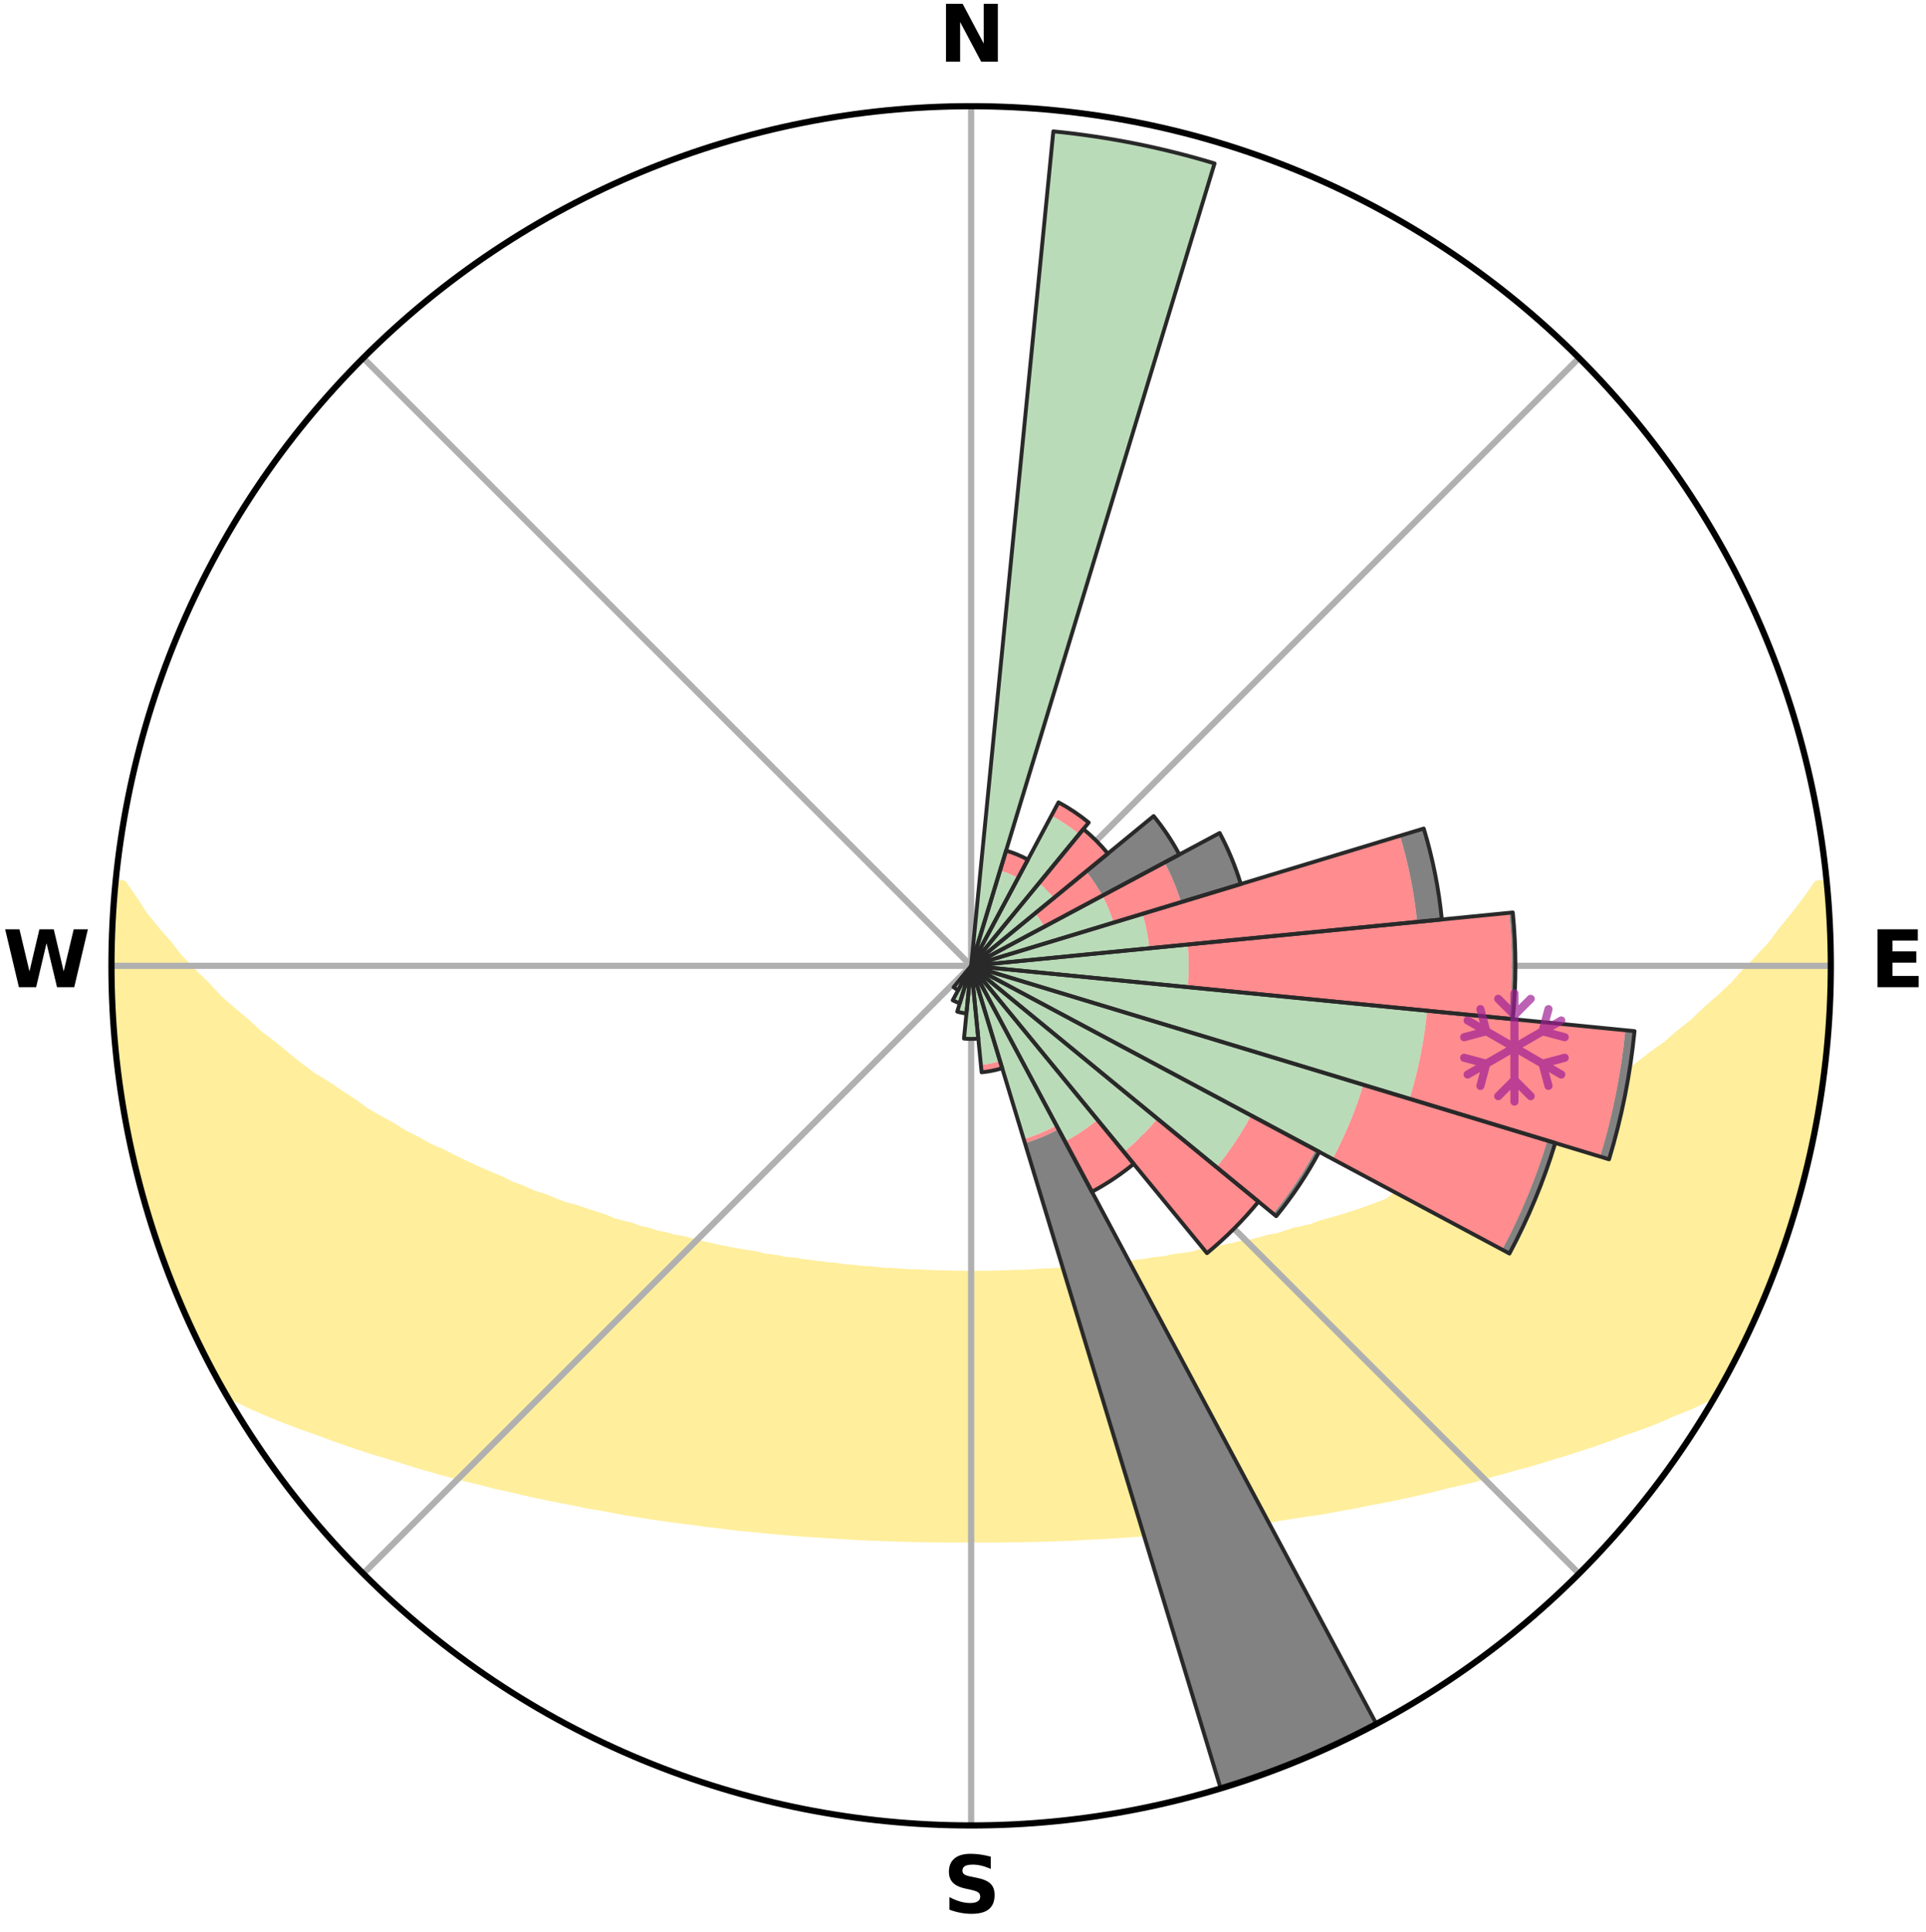 <?xml version="1.0" encoding="utf-8" standalone="no"?>
<!DOCTYPE svg PUBLIC "-//W3C//DTD SVG 1.1//EN"
  "http://www.w3.org/Graphics/SVG/1.1/DTD/svg11.dtd">
<svg xmlns:xlink="http://www.w3.org/1999/xlink" width="248.41pt" height="249.158pt" viewBox="0 0 248.41 249.158" xmlns="http://www.w3.org/2000/svg" version="1.1">
 <title>Ski Rose for パルコール嬬恋リゾート スキー &amp; ホテル, Palcall Tsumagoi Resort Ski &amp; Hotel</title>
 <defs>
  <style type="text/css">*{stroke-linejoin: round; stroke-linecap: butt}</style>
 </defs>
 <g id="figure_1">
  <g id="patch_1">
   <path d="M 0 249.158 
L 248.41 249.158 
L 248.41 0 
L 0 0 
z
" style="fill: #ffffff"/>
  </g>
  <g id="axes_1">
   <g id="patch_2">
    <path d="M 236.135 124.579 
C 236.135 110.018 233.267 95.599 227.695 82.147 
C 222.122 68.695 213.955 56.471 203.659 46.175 
C 193.363 35.879 181.139 27.711 167.687 22.139 
C 154.235 16.567 139.815 13.699 125.255 13.699 
C 110.694 13.699 96.275 16.567 82.823 22.139 
C 69.371 27.711 57.147 35.879 46.851 46.175 
C 36.555 56.471 28.387 68.695 22.815 82.147 
C 17.243 95.599 14.375 110.018 14.375 124.579 
C 14.375 139.14 17.243 153.559 22.815 167.011 
C 28.387 180.463 36.555 192.687 46.851 202.983 
C 57.147 213.279 69.371 221.447 82.823 227.019 
C 96.275 232.591 110.694 235.459 125.255 235.459 
C 139.815 235.459 154.235 232.591 167.687 227.019 
C 181.139 221.447 193.363 213.279 203.659 202.983 
C 213.955 192.687 222.122 180.463 227.695 167.011 
C 233.267 153.559 236.135 139.14 236.135 124.579 
M 125.255 124.579 
C 125.255 124.579 125.255 124.579 125.255 124.579 
C 125.255 124.579 125.255 124.579 125.255 124.579 
C 125.255 124.579 125.255 124.579 125.255 124.579 
C 125.255 124.579 125.255 124.579 125.255 124.579 
C 125.255 124.579 125.255 124.579 125.255 124.579 
C 125.255 124.579 125.255 124.579 125.255 124.579 
C 125.255 124.579 125.255 124.579 125.255 124.579 
C 125.255 124.579 125.255 124.579 125.255 124.579 
C 125.255 124.579 125.255 124.579 125.255 124.579 
C 125.255 124.579 125.255 124.579 125.255 124.579 
C 125.255 124.579 125.255 124.579 125.255 124.579 
C 125.255 124.579 125.255 124.579 125.255 124.579 
C 125.255 124.579 125.255 124.579 125.255 124.579 
C 125.255 124.579 125.255 124.579 125.255 124.579 
C 125.255 124.579 125.255 124.579 125.255 124.579 
C 125.255 124.579 125.255 124.579 125.255 124.579 
z
" style="fill: #ffffff"/>
   </g>
   <g id="PolyCollection_1">
    <defs>
     <path id="m6dacae838e" d="M 235.588 -135.203 
L 234.412 -135.09 
L 232.985 -133.058 
L 231.464 -131.075 
L 229.878 -129.147 
L 228.485 -127.282 
L 226.807 -125.465 
L 225.091 -123.708 
L 223.587 -122.004 
L 221.808 -120.363 
L 220.001 -118.784 
L 218.415 -117.247 
L 216.561 -115.787 
L 214.931 -114.362 
L 213.039 -113.022 
L 211.374 -111.708 
L 209.693 -110.449 
L 208 -109.243 
L 206.294 -108.091 
L 204.579 -106.993 
L 202.857 -105.949 
L 201.128 -104.957 
L 199.395 -104.018 
L 197.888 -103.064 
L 196.15 -102.226 
L 194.636 -101.364 
L 193.12 -100.547 
L 191.387 -99.853 
L 189.874 -99.125 
L 188.364 -98.438 
L 187.065 -97.703 
L 185.56 -97.096 
L 184.062 -96.529 
L 182.572 -96.002 
L 181.285 -95.412 
L 180.001 -94.854 
L 179.074 -94.13 
L 177.799 -93.628 
L 176.53 -93.158 
L 175.268 -92.717 
L 174.015 -92.306 
L 172.77 -91.923 
L 171.536 -91.567 
L 170.312 -91.238 
L 169.255 -90.817 
L 168.051 -90.538 
L 166.86 -90.283 
L 165.825 -89.929 
L 164.796 -89.596 
L 163.639 -89.407 
L 162.627 -89.114 
L 161.623 -88.84 
L 160.506 -88.707 
L 159.522 -88.469 
L 158.547 -88.247 
L 157.581 -88.041 
L 156.624 -87.851 
L 155.677 -87.674 
L 154.739 -87.512 
L 153.904 -87.243 
L 152.983 -87.107 
L 152.072 -86.983 
L 151.172 -86.869 
L 150.358 -86.652 
L 149.476 -86.559 
L 148.605 -86.475 
L 147.808 -86.292 
L 146.954 -86.225 
L 146.168 -86.062 
L 145.332 -86.011 
L 144.556 -85.866 
L 143.738 -85.827 
L 142.973 -85.7 
L 142.173 -85.671 
L 141.418 -85.558 
L 140.667 -85.454 
L 139.889 -85.438 
L 139.148 -85.346 
L 138.41 -85.262 
L 137.654 -85.255 
L 136.925 -85.181 
L 136.2 -85.113 
L 135.477 -85.052 
L 134.745 -85.052 
L 134.03 -84.998 
L 133.317 -84.95 
L 132.608 -84.907 
L 131.9 -84.87 
L 131.189 -84.872 
L 130.487 -84.84 
L 129.786 -84.813 
L 129.086 -84.79 
L 128.388 -84.772 
L 127.69 -84.757 
L 126.994 -84.757 
L 126.298 -84.747 
L 125.603 -84.741 
L 124.907 -84.741 
L 124.212 -84.748 
L 123.516 -84.758 
L 122.82 -84.772 
L 122.123 -84.791 
L 121.424 -84.792 
L 120.724 -84.816 
L 120.024 -84.843 
L 119.321 -84.876 
L 118.617 -84.913 
L 117.911 -84.954 
L 117.193 -84.955 
L 116.481 -85.003 
L 115.766 -85.057 
L 115.049 -85.116 
L 114.312 -85.119 
L 113.586 -85.187 
L 112.858 -85.261 
L 112.126 -85.342 
L 111.364 -85.353 
L 110.623 -85.446 
L 109.879 -85.545 
L 109.095 -85.566 
L 108.341 -85.679 
L 107.582 -85.801 
L 106.776 -85.836 
L 106.007 -85.974 
L 105.183 -86.02 
L 104.403 -86.175 
L 103.561 -86.236 
L 102.771 -86.41 
L 101.911 -86.486 
L 101.041 -86.57 
L 100.234 -86.776 
L 99.345 -86.88 
L 98.446 -86.994 
L 97.623 -87.236 
L 96.706 -87.374 
L 95.78 -87.524 
L 94.843 -87.687 
L 93.897 -87.863 
L 92.94 -88.054 
L 91.975 -88.26 
L 91 -88.482 
L 90.017 -88.721 
L 89.025 -88.976 
L 88.026 -89.25 
L 86.886 -89.42 
L 85.868 -89.732 
L 84.701 -89.943 
L 83.667 -90.296 
L 82.476 -90.552 
L 81.428 -90.949 
L 80.217 -91.252 
L 78.994 -91.581 
L 77.927 -92.051 
L 76.687 -92.433 
L 75.438 -92.842 
L 74.181 -93.281 
L 72.734 -93.642 
L 71.46 -94.144 
L 70.181 -94.676 
L 68.703 -95.14 
L 67.413 -95.74 
L 65.919 -96.277 
L 64.622 -96.947 
L 63.118 -97.561 
L 61.609 -98.216 
L 60.097 -98.913 
L 58.582 -99.651 
L 57.066 -100.432 
L 55.33 -101.182 
L 53.815 -102.054 
L 52.076 -102.903 
L 50.568 -103.866 
L 48.835 -104.815 
L 47.106 -105.817 
L 45.618 -106.924 
L 43.905 -108.028 
L 42.202 -109.186 
L 40.27 -110.358 
L 38.591 -111.627 
L 36.926 -112.95 
L 35.28 -114.328 
L 33.408 -115.735 
L 31.801 -117.224 
L 29.972 -118.751 
L 28.168 -120.34 
L 26.637 -121.997 
L 24.891 -123.703 
L 23.179 -125.47 
L 21.749 -127.289 
L 20.119 -129.169 
L 18.543 -131.106 
L 17.269 -133.078 
L 15.857 -135.113 
L 14.998 -135.196 
L 14.998 -135.196 
L 14.888 -133.265 
L 14.599 -131.347 
L 14.555 -129.412 
L 14.543 -127.478 
L 14.563 -125.545 
L 14.404 -123.612 
L 14.488 -121.679 
L 14.603 -119.748 
L 14.749 -117.82 
L 14.734 -115.881 
L 14.921 -113.955 
L 15.157 -112.035 
L 15.422 -110.119 
L 15.715 -108.208 
L 16.038 -106.302 
L 16.394 -104.403 
L 16.771 -102.508 
L 17.177 -100.619 
L 17.609 -98.736 
L 18.07 -96.859 
L 18.553 -94.988 
L 19.069 -93.126 
L 19.604 -91.268 
L 20.178 -89.421 
L 20.768 -87.578 
L 21.401 -85.75 
L 22.234 -83.998 
L 22.914 -82.188 
L 23.629 -80.391 
L 24.374 -78.605 
L 25.178 -76.845 
L 26.187 -75.185 
L 26.907 -73.383 
L 27.813 -71.672 
L 28.759 -69.984 
L 30.549 -68.793 
L 32.618 -67.811 
L 34.713 -66.898 
L 36.824 -66.048 
L 38.933 -65.252 
L 41.041 -64.51 
L 43.058 -63.757 
L 45.067 -63.049 
L 47.065 -62.384 
L 49.051 -61.761 
L 51.022 -61.179 
L 52.908 -60.572 
L 54.784 -60.005 
L 56.645 -59.47 
L 58.494 -58.973 
L 60.325 -58.505 
L 62.143 -58.073 
L 63.886 -57.607 
L 65.669 -57.23 
L 67.384 -56.821 
L 69.084 -56.439 
L 70.77 -56.083 
L 72.441 -55.751 
L 74.096 -55.442 
L 75.695 -55.099 
L 77.321 -54.834 
L 78.891 -54.53 
L 80.45 -54.25 
L 81.995 -53.986 
L 83.53 -53.744 
L 85.049 -53.515 
L 86.557 -53.306 
L 88.05 -53.109 
L 89.532 -52.931 
L 90.978 -52.715 
L 92.434 -52.56 
L 93.859 -52.373 
L 95.274 -52.199 
L 96.698 -52.084 
L 98.094 -51.935 
L 99.481 -51.797 
L 100.86 -51.67 
L 102.23 -51.554 
L 103.592 -51.448 
L 104.947 -51.351 
L 106.294 -51.262 
L 107.634 -51.182 
L 108.967 -51.109 
L 110.288 -51.017 
L 111.61 -50.96 
L 112.927 -50.91 
L 114.238 -50.865 
L 115.543 -50.812 
L 116.847 -50.781 
L 118.145 -50.74 
L 119.442 -50.721 
L 120.737 -50.707 
L 122.029 -50.693 
L 123.32 -50.69 
L 124.61 -50.687 
L 125.9 -50.689 
L 127.19 -50.687 
L 128.481 -50.69 
L 129.773 -50.707 
L 131.068 -50.721 
L 132.364 -50.75 
L 133.664 -50.776 
L 134.967 -50.806 
L 136.272 -50.863 
L 137.583 -50.907 
L 138.9 -50.957 
L 140.217 -51.036 
L 141.544 -51.102 
L 142.878 -51.174 
L 144.218 -51.254 
L 145.565 -51.342 
L 146.92 -51.439 
L 148.283 -51.545 
L 149.653 -51.661 
L 151.032 -51.787 
L 152.419 -51.924 
L 153.816 -52.073 
L 155.221 -52.235 
L 156.654 -52.365 
L 158.079 -52.552 
L 159.538 -52.703 
L 160.983 -52.919 
L 162.464 -53.1 
L 163.96 -53.294 
L 165.437 -53.557 
L 166.955 -53.786 
L 168.487 -54.03 
L 170.068 -54.237 
L 171.626 -54.52 
L 173.199 -54.821 
L 174.824 -55.085 
L 176.422 -55.431 
L 178.077 -55.74 
L 179.748 -56.071 
L 181.435 -56.427 
L 183.136 -56.809 
L 184.851 -57.218 
L 186.579 -57.655 
L 188.381 -58.058 
L 190.197 -58.494 
L 191.967 -59.022 
L 193.813 -59.52 
L 195.672 -60.053 
L 197.615 -60.56 
L 199.504 -61.165 
L 201.476 -61.747 
L 203.462 -62.37 
L 205.46 -63.035 
L 207.469 -63.743 
L 209.487 -64.497 
L 211.592 -65.241 
L 213.704 -66.036 
L 215.729 -66.941 
L 217.911 -67.799 
L 219.977 -68.784 
L 221.76 -69.979 
L 222.679 -71.682 
L 223.56 -73.405 
L 224.476 -75.109 
L 225.331 -76.845 
L 226.076 -78.632 
L 226.918 -80.375 
L 227.683 -82.152 
L 228.407 -83.946 
L 229.001 -85.79 
L 229.697 -87.594 
L 230.345 -89.416 
L 230.94 -91.257 
L 231.487 -93.112 
L 231.962 -94.987 
L 232.603 -96.817 
L 232.998 -98.712 
L 233.5 -100.582 
L 233.851 -102.485 
L 234.251 -104.378 
L 234.595 -106.282 
L 234.826 -108.204 
L 235.152 -110.111 
L 235.354 -112.035 
L 235.595 -113.955 
L 235.675 -115.889 
L 235.839 -117.815 
L 235.965 -119.745 
L 236.053 -121.678 
L 236.104 -123.612 
L 236.12 -125.547 
L 236 -127.479 
L 235.946 -129.412 
L 235.858 -131.344 
L 235.739 -133.274 
L 235.588 -135.203 
z
" style="stroke: #ffee9c"/>
    </defs>
    <g clip-path="url(#pb9696e959c)">
     <use xlink:href="#m6dacae838e" x="0" y="249.158" style="fill: #ffee9c; stroke: #ffee9c"/>
    </g>
   </g>
   <g id="matplotlib.axis_1">
    <g id="xtick_1">
     <g id="line2d_1">
      <path d="M 125.255 124.579 
L 125.255 13.699 
" clip-path="url(#pb9696e959c)" style="fill: none; stroke: #b0b0b0; stroke-width: 0.8; stroke-linecap: square"/>
     </g>
     <g id="text_1">
      <!-- N -->
      <g transform="translate(121.07 7.958) scale(0.1 -0.1)">
       <defs>
        <path id="DejaVuSans-Bold-4e" d="M 588 4666 
L 1931 4666 
L 3628 1466 
L 3628 4666 
L 4769 4666 
L 4769 0 
L 3425 0 
L 1728 3200 
L 1728 0 
L 588 0 
L 588 4666 
z
" transform="scale(0.016)"/>
       </defs>
       <use xlink:href="#DejaVuSans-Bold-4e"/>
      </g>
     </g>
    </g>
    <g id="xtick_2">
     <g id="line2d_2">
      <path d="M 125.255 124.579 
L 203.659 46.175 
" clip-path="url(#pb9696e959c)" style="fill: none; stroke: #b0b0b0; stroke-width: 0.8; stroke-linecap: square"/>
     </g>
    </g>
    <g id="xtick_3">
     <g id="line2d_3">
      <path d="M 125.255 124.579 
L 236.135 124.579 
" clip-path="url(#pb9696e959c)" style="fill: none; stroke: #b0b0b0; stroke-width: 0.8; stroke-linecap: square"/>
     </g>
     <g id="text_2">
      <!-- E -->
      <g transform="translate(241.219 127.338) scale(0.1 -0.1)">
       <defs>
        <path id="DejaVuSans-Bold-45" d="M 588 4666 
L 3834 4666 
L 3834 3756 
L 1791 3756 
L 1791 2888 
L 3713 2888 
L 3713 1978 
L 1791 1978 
L 1791 909 
L 3903 909 
L 3903 0 
L 588 0 
L 588 4666 
z
" transform="scale(0.016)"/>
       </defs>
       <use xlink:href="#DejaVuSans-Bold-45"/>
      </g>
     </g>
    </g>
    <g id="xtick_4">
     <g id="line2d_4">
      <path d="M 125.255 124.579 
L 203.659 202.983 
" clip-path="url(#pb9696e959c)" style="fill: none; stroke: #b0b0b0; stroke-width: 0.8; stroke-linecap: square"/>
     </g>
    </g>
    <g id="xtick_5">
     <g id="line2d_5">
      <path d="M 125.255 124.579 
L 125.255 235.459 
" clip-path="url(#pb9696e959c)" style="fill: none; stroke: #b0b0b0; stroke-width: 0.8; stroke-linecap: square"/>
     </g>
     <g id="text_3">
      <!-- S -->
      <g transform="translate(121.654 246.718) scale(0.1 -0.1)">
       <defs>
        <path id="DejaVuSans-Bold-53" d="M 3834 4519 
L 3834 3531 
Q 3450 3703 3084 3790 
Q 2719 3878 2394 3878 
Q 1963 3878 1756 3759 
Q 1550 3641 1550 3391 
Q 1550 3203 1689 3098 
Q 1828 2994 2194 2919 
L 2706 2816 
Q 3484 2659 3812 2340 
Q 4141 2022 4141 1434 
Q 4141 663 3683 286 
Q 3225 -91 2284 -91 
Q 1841 -91 1394 -6 
Q 947 78 500 244 
L 500 1259 
Q 947 1022 1364 901 
Q 1781 781 2169 781 
Q 2563 781 2772 912 
Q 2981 1044 2981 1288 
Q 2981 1506 2839 1625 
Q 2697 1744 2272 1838 
L 1806 1941 
Q 1106 2091 782 2419 
Q 459 2747 459 3303 
Q 459 4000 909 4375 
Q 1359 4750 2203 4750 
Q 2588 4750 2994 4692 
Q 3400 4634 3834 4519 
z
" transform="scale(0.016)"/>
       </defs>
       <use xlink:href="#DejaVuSans-Bold-53"/>
      </g>
     </g>
    </g>
    <g id="xtick_6">
     <g id="line2d_6">
      <path d="M 125.255 124.579 
L 46.851 202.983 
" clip-path="url(#pb9696e959c)" style="fill: none; stroke: #b0b0b0; stroke-width: 0.8; stroke-linecap: square"/>
     </g>
    </g>
    <g id="xtick_7">
     <g id="line2d_7">
      <path d="M 125.255 124.579 
L 14.375 124.579 
" clip-path="url(#pb9696e959c)" style="fill: none; stroke: #b0b0b0; stroke-width: 0.8; stroke-linecap: square"/>
     </g>
     <g id="text_4">
      <!-- W -->
      <g transform="translate(0.36 127.338) scale(0.1 -0.1)">
       <defs>
        <path id="DejaVuSans-Bold-57" d="M 191 4666 
L 1344 4666 
L 2150 1275 
L 2950 4666 
L 4109 4666 
L 4909 1275 
L 5716 4666 
L 6859 4666 
L 5759 0 
L 4372 0 
L 3525 3547 
L 2688 0 
L 1300 0 
L 191 4666 
z
" transform="scale(0.016)"/>
       </defs>
       <use xlink:href="#DejaVuSans-Bold-57"/>
      </g>
     </g>
    </g>
    <g id="xtick_8">
     <g id="line2d_8">
      <path d="M 125.255 124.579 
L 46.851 46.175 
" clip-path="url(#pb9696e959c)" style="fill: none; stroke: #b0b0b0; stroke-width: 0.8; stroke-linecap: square"/>
     </g>
    </g>
   </g>
   <g id="matplotlib.axis_2"/>
   <g id="patch_3">
    <path d="M 125.255 124.579 
C 125.255 124.579 125.255 124.579 125.255 124.579 
C 125.255 124.579 125.255 124.579 125.255 124.579 
L 125.255 124.579 
C 125.255 124.579 125.255 124.579 125.255 124.579 
C 125.255 124.579 125.255 124.579 125.255 124.579 
z
" clip-path="url(#pb9696e959c)" style="fill: #d9d9d9"/>
   </g>
   <g id="patch_4">
    <path d="M 125.255 124.579 
C 125.255 124.579 125.255 124.579 125.255 124.579 
C 125.255 124.579 125.255 124.579 125.255 124.579 
L 125.255 124.579 
C 125.255 124.579 125.255 124.579 125.255 124.579 
C 125.255 124.579 125.255 124.579 125.255 124.579 
z
" clip-path="url(#pb9696e959c)" style="fill: #d9d9d9"/>
   </g>
   <g id="patch_5">
    <path d="M 125.255 124.579 
C 125.255 124.579 125.255 124.579 125.255 124.579 
C 125.255 124.579 125.255 124.579 125.255 124.579 
L 125.255 124.579 
C 125.255 124.579 125.255 124.579 125.255 124.579 
C 125.255 124.579 125.255 124.579 125.255 124.579 
z
" clip-path="url(#pb9696e959c)" style="fill: #d9d9d9"/>
   </g>
   <g id="patch_6">
    <path d="M 125.255 124.579 
C 125.255 124.579 125.255 124.579 125.255 124.579 
C 125.255 124.579 125.255 124.579 125.255 124.579 
L 125.255 124.579 
C 125.255 124.579 125.255 124.579 125.255 124.579 
C 125.255 124.579 125.255 124.579 125.255 124.579 
z
" clip-path="url(#pb9696e959c)" style="fill: #d9d9d9"/>
   </g>
   <g id="patch_7">
    <path d="M 125.255 124.579 
C 125.255 124.579 125.255 124.579 125.255 124.579 
C 125.255 124.579 125.255 124.579 125.255 124.579 
L 125.255 124.579 
C 125.255 124.579 125.255 124.579 125.255 124.579 
C 125.255 124.579 125.255 124.579 125.255 124.579 
z
" clip-path="url(#pb9696e959c)" style="fill: #d9d9d9"/>
   </g>
   <g id="patch_8">
    <path d="M 125.255 124.579 
C 125.255 124.579 125.255 124.579 125.255 124.579 
C 125.255 124.579 125.255 124.579 125.255 124.579 
L 125.255 124.579 
C 125.255 124.579 125.255 124.579 125.255 124.579 
C 125.255 124.579 125.255 124.579 125.255 124.579 
z
" clip-path="url(#pb9696e959c)" style="fill: #d9d9d9"/>
   </g>
   <g id="patch_9">
    <path d="M 125.255 124.579 
C 125.255 124.579 125.255 124.579 125.255 124.579 
C 125.255 124.579 125.255 124.579 125.255 124.579 
L 125.255 124.579 
C 125.255 124.579 125.255 124.579 125.255 124.579 
C 125.255 124.579 125.255 124.579 125.255 124.579 
z
" clip-path="url(#pb9696e959c)" style="fill: #d9d9d9"/>
   </g>
   <g id="patch_10">
    <path d="M 125.255 124.579 
C 125.255 124.579 125.255 124.579 125.255 124.579 
C 125.255 124.579 125.255 124.579 125.255 124.579 
L 125.255 124.579 
C 125.255 124.579 125.255 124.579 125.255 124.579 
C 125.255 124.579 125.255 124.579 125.255 124.579 
z
" clip-path="url(#pb9696e959c)" style="fill: #d9d9d9"/>
   </g>
   <g id="patch_11">
    <path d="M 125.255 124.579 
C 125.255 124.579 125.255 124.579 125.255 124.579 
C 125.255 124.579 125.255 124.579 125.255 124.579 
L 125.255 124.579 
C 125.255 124.579 125.255 124.579 125.255 124.579 
C 125.255 124.579 125.255 124.579 125.255 124.579 
z
" clip-path="url(#pb9696e959c)" style="fill: #d9d9d9"/>
   </g>
   <g id="patch_12">
    <path d="M 125.255 124.579 
C 125.255 124.579 125.255 124.579 125.255 124.579 
C 125.255 124.579 125.255 124.579 125.255 124.579 
L 125.255 124.579 
C 125.255 124.579 125.255 124.579 125.255 124.579 
C 125.255 124.579 125.255 124.579 125.255 124.579 
z
" clip-path="url(#pb9696e959c)" style="fill: #d9d9d9"/>
   </g>
   <g id="patch_13">
    <path d="M 125.255 124.579 
C 125.255 124.579 125.255 124.579 125.255 124.579 
C 125.255 124.579 125.255 124.579 125.255 124.579 
L 125.255 124.579 
C 125.255 124.579 125.255 124.579 125.255 124.579 
C 125.255 124.579 125.255 124.579 125.255 124.579 
z
" clip-path="url(#pb9696e959c)" style="fill: #d9d9d9"/>
   </g>
   <g id="patch_14">
    <path d="M 125.255 124.579 
C 125.255 124.579 125.255 124.579 125.255 124.579 
C 125.255 124.579 125.255 124.579 125.255 124.579 
L 125.255 124.579 
C 125.255 124.579 125.255 124.579 125.255 124.579 
C 125.255 124.579 125.255 124.579 125.255 124.579 
z
" clip-path="url(#pb9696e959c)" style="fill: #d9d9d9"/>
   </g>
   <g id="patch_15">
    <path d="M 125.255 124.579 
C 125.255 124.579 125.255 124.579 125.255 124.579 
C 125.255 124.579 125.255 124.579 125.255 124.579 
L 125.255 124.579 
C 125.255 124.579 125.255 124.579 125.255 124.579 
C 125.255 124.579 125.255 124.579 125.255 124.579 
z
" clip-path="url(#pb9696e959c)" style="fill: #d9d9d9"/>
   </g>
   <g id="patch_16">
    <path d="M 125.255 124.579 
C 125.255 124.579 125.255 124.579 125.255 124.579 
C 125.255 124.579 125.255 124.579 125.255 124.579 
L 125.255 124.579 
C 125.255 124.579 125.255 124.579 125.255 124.579 
C 125.255 124.579 125.255 124.579 125.255 124.579 
z
" clip-path="url(#pb9696e959c)" style="fill: #d9d9d9"/>
   </g>
   <g id="patch_17">
    <path d="M 125.255 124.579 
C 125.255 124.579 125.255 124.579 125.255 124.579 
C 125.255 124.579 125.255 124.579 125.255 124.579 
L 125.255 124.579 
C 125.255 124.579 125.255 124.579 125.255 124.579 
C 125.255 124.579 125.255 124.579 125.255 124.579 
z
" clip-path="url(#pb9696e959c)" style="fill: #d9d9d9"/>
   </g>
   <g id="patch_18">
    <path d="M 125.255 124.579 
C 125.255 124.579 125.255 124.579 125.255 124.579 
C 125.255 124.579 125.255 124.579 125.255 124.579 
L 125.255 124.579 
C 125.255 124.579 125.255 124.579 125.255 124.579 
C 125.255 124.579 125.255 124.579 125.255 124.579 
z
" clip-path="url(#pb9696e959c)" style="fill: #d9d9d9"/>
   </g>
   <g id="patch_19">
    <path d="M 125.255 124.579 
C 125.255 124.579 125.255 124.579 125.255 124.579 
C 125.255 124.579 125.255 124.579 125.255 124.579 
L 125.255 124.579 
C 125.255 124.579 125.255 124.579 125.255 124.579 
C 125.255 124.579 125.255 124.579 125.255 124.579 
z
" clip-path="url(#pb9696e959c)" style="fill: #d9d9d9"/>
   </g>
   <g id="patch_20">
    <path d="M 125.255 124.579 
C 125.255 124.579 125.255 124.579 125.255 124.579 
C 125.255 124.579 125.255 124.579 125.255 124.579 
L 125.255 124.579 
C 125.255 124.579 125.255 124.579 125.255 124.579 
C 125.255 124.579 125.255 124.579 125.255 124.579 
z
" clip-path="url(#pb9696e959c)" style="fill: #d9d9d9"/>
   </g>
   <g id="patch_21">
    <path d="M 125.255 124.579 
C 125.255 124.579 125.255 124.579 125.255 124.579 
C 125.255 124.579 125.255 124.579 125.255 124.579 
L 125.255 124.579 
C 125.255 124.579 125.255 124.579 125.255 124.579 
C 125.255 124.579 125.255 124.579 125.255 124.579 
z
" clip-path="url(#pb9696e959c)" style="fill: #d9d9d9"/>
   </g>
   <g id="patch_22">
    <path d="M 125.255 124.579 
C 125.255 124.579 125.255 124.579 125.255 124.579 
C 125.255 124.579 125.255 124.579 125.255 124.579 
L 125.255 124.579 
C 125.255 124.579 125.255 124.579 125.255 124.579 
C 125.255 124.579 125.255 124.579 125.255 124.579 
z
" clip-path="url(#pb9696e959c)" style="fill: #d9d9d9"/>
   </g>
   <g id="patch_23">
    <path d="M 125.255 124.579 
C 125.255 124.579 125.255 124.579 125.255 124.579 
C 125.255 124.579 125.255 124.579 125.255 124.579 
L 125.255 124.579 
C 125.255 124.579 125.255 124.579 125.255 124.579 
C 125.255 124.579 125.255 124.579 125.255 124.579 
z
" clip-path="url(#pb9696e959c)" style="fill: #d9d9d9"/>
   </g>
   <g id="patch_24">
    <path d="M 125.255 124.579 
C 125.255 124.579 125.255 124.579 125.255 124.579 
C 125.255 124.579 125.255 124.579 125.255 124.579 
L 125.255 124.579 
C 125.255 124.579 125.255 124.579 125.255 124.579 
C 125.255 124.579 125.255 124.579 125.255 124.579 
z
" clip-path="url(#pb9696e959c)" style="fill: #d9d9d9"/>
   </g>
   <g id="patch_25">
    <path d="M 125.255 124.579 
C 125.255 124.579 125.255 124.579 125.255 124.579 
C 125.255 124.579 125.255 124.579 125.255 124.579 
L 125.255 124.579 
C 125.255 124.579 125.255 124.579 125.255 124.579 
C 125.255 124.579 125.255 124.579 125.255 124.579 
z
" clip-path="url(#pb9696e959c)" style="fill: #d9d9d9"/>
   </g>
   <g id="patch_26">
    <path d="M 125.255 124.579 
C 125.255 124.579 125.255 124.579 125.255 124.579 
C 125.255 124.579 125.255 124.579 125.255 124.579 
L 125.255 124.579 
C 125.255 124.579 125.255 124.579 125.255 124.579 
C 125.255 124.579 125.255 124.579 125.255 124.579 
z
" clip-path="url(#pb9696e959c)" style="fill: #d9d9d9"/>
   </g>
   <g id="patch_27">
    <path d="M 125.255 124.579 
C 125.255 124.579 125.255 124.579 125.255 124.579 
C 125.255 124.579 125.255 124.579 125.255 124.579 
L 125.255 124.579 
C 125.255 124.579 125.255 124.579 125.255 124.579 
C 125.255 124.579 125.255 124.579 125.255 124.579 
z
" clip-path="url(#pb9696e959c)" style="fill: #d9d9d9"/>
   </g>
   <g id="patch_28">
    <path d="M 125.255 124.579 
C 125.255 124.579 125.255 124.579 125.255 124.579 
C 125.255 124.579 125.255 124.579 125.255 124.579 
L 125.255 124.579 
C 125.255 124.579 125.255 124.579 125.255 124.579 
C 125.255 124.579 125.255 124.579 125.255 124.579 
z
" clip-path="url(#pb9696e959c)" style="fill: #d9d9d9"/>
   </g>
   <g id="patch_29">
    <path d="M 125.255 124.579 
C 125.255 124.579 125.255 124.579 125.255 124.579 
C 125.255 124.579 125.255 124.579 125.255 124.579 
L 125.255 124.579 
C 125.255 124.579 125.255 124.579 125.255 124.579 
C 125.255 124.579 125.255 124.579 125.255 124.579 
z
" clip-path="url(#pb9696e959c)" style="fill: #d9d9d9"/>
   </g>
   <g id="patch_30">
    <path d="M 125.255 124.579 
C 125.255 124.579 125.255 124.579 125.255 124.579 
C 125.255 124.579 125.255 124.579 125.255 124.579 
L 125.255 124.579 
C 125.255 124.579 125.255 124.579 125.255 124.579 
C 125.255 124.579 125.255 124.579 125.255 124.579 
z
" clip-path="url(#pb9696e959c)" style="fill: #d9d9d9"/>
   </g>
   <g id="patch_31">
    <path d="M 125.255 124.579 
C 125.255 124.579 125.255 124.579 125.255 124.579 
C 125.255 124.579 125.255 124.579 125.255 124.579 
L 125.255 124.579 
C 125.255 124.579 125.255 124.579 125.255 124.579 
C 125.255 124.579 125.255 124.579 125.255 124.579 
z
" clip-path="url(#pb9696e959c)" style="fill: #d9d9d9"/>
   </g>
   <g id="patch_32">
    <path d="M 125.255 124.579 
C 125.255 124.579 125.255 124.579 125.255 124.579 
C 125.255 124.579 125.255 124.579 125.255 124.579 
L 125.255 124.579 
C 125.255 124.579 125.255 124.579 125.255 124.579 
C 125.255 124.579 125.255 124.579 125.255 124.579 
z
" clip-path="url(#pb9696e959c)" style="fill: #d9d9d9"/>
   </g>
   <g id="patch_33">
    <path d="M 125.255 124.579 
C 125.255 124.579 125.255 124.579 125.255 124.579 
C 125.255 124.579 125.255 124.579 125.255 124.579 
L 125.255 124.579 
C 125.255 124.579 125.255 124.579 125.255 124.579 
C 125.255 124.579 125.255 124.579 125.255 124.579 
z
" clip-path="url(#pb9696e959c)" style="fill: #d9d9d9"/>
   </g>
   <g id="patch_34">
    <path d="M 125.255 124.579 
C 125.255 124.579 125.255 124.579 125.255 124.579 
C 125.255 124.579 125.255 124.579 125.255 124.579 
L 125.255 124.579 
C 125.255 124.579 125.255 124.579 125.255 124.579 
C 125.255 124.579 125.255 124.579 125.255 124.579 
z
" clip-path="url(#pb9696e959c)" style="fill: #d9d9d9"/>
   </g>
   <g id="patch_35">
    <path d="M 125.255 124.579 
C 125.255 124.579 125.255 124.579 125.255 124.579 
C 125.255 124.579 125.255 124.579 125.255 124.579 
L 125.255 124.579 
C 125.255 124.579 125.255 124.579 125.255 124.579 
C 125.255 124.579 125.255 124.579 125.255 124.579 
z
" clip-path="url(#pb9696e959c)" style="fill: #badbb8"/>
   </g>
   <g id="patch_36">
    <path d="M 125.255 124.579 
C 125.255 124.579 125.255 124.579 125.255 124.579 
C 125.255 124.579 125.255 124.579 125.255 124.579 
L 156.65 21.081 
C 153.263 20.054 149.827 19.193 146.355 18.503 
C 142.883 17.812 139.379 17.292 135.856 16.945 
z
" clip-path="url(#pb9696e959c)" style="fill: #badbb8"/>
   </g>
   <g id="patch_37">
    <path d="M 125.255 124.579 
C 125.255 124.579 125.255 124.579 125.255 124.579 
C 125.255 124.579 125.255 124.579 125.255 124.579 
L 131.312 113.247 
C 130.941 113.049 130.561 112.869 130.172 112.708 
C 129.784 112.547 129.387 112.405 128.985 112.283 
z
" clip-path="url(#pb9696e959c)" style="fill: #badbb8"/>
   </g>
   <g id="patch_38">
    <path d="M 125.255 124.579 
C 125.255 124.579 125.255 124.579 125.255 124.579 
C 125.255 124.579 125.255 124.579 125.255 124.579 
L 139.192 107.597 
C 138.636 107.141 138.058 106.712 137.46 106.313 
C 136.862 105.913 136.245 105.543 135.611 105.204 
z
" clip-path="url(#pb9696e959c)" style="fill: #badbb8"/>
   </g>
   <g id="patch_39">
    <path d="M 125.255 124.579 
C 125.255 124.579 125.255 124.579 125.255 124.579 
C 125.255 124.579 125.255 124.579 125.255 124.579 
L 135.924 115.823 
C 135.638 115.474 135.334 115.139 135.015 114.819 
C 134.695 114.5 134.36 114.196 134.011 113.91 
z
" clip-path="url(#pb9696e959c)" style="fill: #badbb8"/>
   </g>
   <g id="patch_40">
    <path d="M 125.255 124.579 
C 125.255 124.579 125.255 124.579 125.255 124.579 
C 125.255 124.579 125.255 124.579 125.255 124.579 
L 134.684 119.539 
C 134.519 119.231 134.339 118.93 134.144 118.639 
C 133.95 118.348 133.741 118.067 133.519 117.796 
z
" clip-path="url(#pb9696e959c)" style="fill: #badbb8"/>
   </g>
   <g id="patch_41">
    <path d="M 125.255 124.579 
C 125.255 124.579 125.255 124.579 125.255 124.579 
C 125.255 124.579 125.255 124.579 125.255 124.579 
L 143.62 119.008 
C 143.438 118.407 143.226 117.815 142.986 117.235 
C 142.745 116.654 142.477 116.086 142.18 115.532 
z
" clip-path="url(#pb9696e959c)" style="fill: #badbb8"/>
   </g>
   <g id="patch_42">
    <path d="M 125.255 124.579 
C 125.255 124.579 125.255 124.579 125.255 124.579 
C 125.255 124.579 125.255 124.579 125.255 124.579 
L 148.24 122.315 
C 148.166 121.563 148.055 120.815 147.907 120.073 
C 147.76 119.332 147.576 118.598 147.357 117.875 
z
" clip-path="url(#pb9696e959c)" style="fill: #badbb8"/>
   </g>
   <g id="patch_43">
    <path d="M 125.255 124.579 
C 125.255 124.579 125.255 124.579 125.255 124.579 
C 125.255 124.579 125.255 124.579 125.255 124.579 
L 153.181 127.33 
C 153.271 126.416 153.316 125.498 153.316 124.579 
C 153.316 123.661 153.271 122.743 153.181 121.829 
z
" clip-path="url(#pb9696e959c)" style="fill: #badbb8"/>
   </g>
   <g id="patch_44">
    <path d="M 125.255 124.579 
C 125.255 124.579 125.255 124.579 125.255 124.579 
C 125.255 124.579 125.255 124.579 125.255 124.579 
L 181.809 141.735 
C 182.371 139.884 182.841 138.006 183.219 136.109 
C 183.596 134.212 183.88 132.297 184.07 130.372 
z
" clip-path="url(#pb9696e959c)" style="fill: #badbb8"/>
   </g>
   <g id="patch_45">
    <path d="M 125.255 124.579 
C 125.255 124.579 125.255 124.579 125.255 124.579 
C 125.255 124.579 125.255 124.579 125.255 124.579 
L 171.873 149.497 
C 172.689 147.971 173.429 146.406 174.091 144.808 
C 174.753 143.209 175.336 141.579 175.839 139.924 
z
" clip-path="url(#pb9696e959c)" style="fill: #badbb8"/>
   </g>
   <g id="patch_46">
    <path d="M 125.255 124.579 
C 125.255 124.579 125.255 124.579 125.255 124.579 
C 125.255 124.579 125.255 124.579 125.255 124.579 
L 156.906 150.554 
C 157.756 149.518 158.555 148.441 159.299 147.327 
C 160.044 146.213 160.733 145.062 161.365 143.88 
z
" clip-path="url(#pb9696e959c)" style="fill: #badbb8"/>
   </g>
   <g id="patch_47">
    <path d="M 125.255 124.579 
C 125.255 124.579 125.255 124.579 125.255 124.579 
C 125.255 124.579 125.255 124.579 125.255 124.579 
L 144.965 148.595 
C 145.751 147.95 146.505 147.267 147.224 146.548 
C 147.943 145.829 148.626 145.075 149.271 144.289 
z
" clip-path="url(#pb9696e959c)" style="fill: #badbb8"/>
   </g>
   <g id="patch_48">
    <path d="M 125.255 124.579 
C 125.255 124.579 125.255 124.579 125.255 124.579 
C 125.255 124.579 125.255 124.579 125.255 124.579 
L 137.369 147.244 
C 138.111 146.847 138.833 146.414 139.532 145.947 
C 140.232 145.48 140.908 144.978 141.558 144.445 
z
" clip-path="url(#pb9696e959c)" style="fill: #badbb8"/>
   </g>
   <g id="patch_49">
    <path d="M 125.255 124.579 
C 125.255 124.579 125.255 124.579 125.255 124.579 
C 125.255 124.579 125.255 124.579 125.255 124.579 
L 132.039 146.942 
C 132.771 146.72 133.491 146.462 134.198 146.17 
C 134.905 145.877 135.597 145.55 136.271 145.189 
z
" clip-path="url(#pb9696e959c)" style="fill: #badbb8"/>
   </g>
   <g id="patch_50">
    <path d="M 125.255 124.579 
C 125.255 124.579 125.255 124.579 125.255 124.579 
C 125.255 124.579 125.255 124.579 125.255 124.579 
L 126.514 137.367 
C 126.933 137.325 127.349 137.264 127.762 137.182 
C 128.174 137.1 128.582 136.997 128.985 136.875 
z
" clip-path="url(#pb9696e959c)" style="fill: #badbb8"/>
   </g>
   <g id="patch_51">
    <path d="M 125.255 124.579 
C 125.255 124.579 125.255 124.579 125.255 124.579 
C 125.255 124.579 125.255 124.579 125.255 124.579 
L 124.331 133.963 
C 124.638 133.993 124.946 134.008 125.255 134.008 
C 125.563 134.008 125.872 133.993 126.179 133.963 
z
" clip-path="url(#pb9696e959c)" style="fill: #badbb8"/>
   </g>
   <g id="patch_52">
    <path d="M 125.255 124.579 
C 125.255 124.579 125.255 124.579 125.255 124.579 
C 125.255 124.579 125.255 124.579 125.255 124.579 
L 123.463 130.486 
C 123.656 130.545 123.852 130.594 124.051 130.633 
C 124.249 130.673 124.449 130.702 124.65 130.722 
z
" clip-path="url(#pb9696e959c)" style="fill: #badbb8"/>
   </g>
   <g id="patch_53">
    <path d="M 125.255 124.579 
C 125.255 124.579 125.255 124.579 125.255 124.579 
C 125.255 124.579 125.255 124.579 125.255 124.579 
L 122.879 129.024 
C 123.024 129.102 123.174 129.172 123.326 129.235 
C 123.479 129.299 123.634 129.354 123.792 129.402 
z
" clip-path="url(#pb9696e959c)" style="fill: #badbb8"/>
   </g>
   <g id="patch_54">
    <path d="M 125.255 124.579 
C 125.255 124.579 125.255 124.579 125.255 124.579 
C 125.255 124.579 125.255 124.579 125.255 124.579 
L 122.994 127.334 
C 123.084 127.408 123.178 127.477 123.275 127.542 
C 123.372 127.607 123.472 127.667 123.575 127.722 
z
" clip-path="url(#pb9696e959c)" style="fill: #badbb8"/>
   </g>
   <g id="patch_55">
    <path d="M 125.255 124.579 
C 125.255 124.579 125.255 124.579 125.255 124.579 
C 125.255 124.579 125.255 124.579 125.255 124.579 
L 125.255 124.579 
C 125.255 124.579 125.255 124.579 125.255 124.579 
C 125.255 124.579 125.255 124.579 125.255 124.579 
z
" clip-path="url(#pb9696e959c)" style="fill: #badbb8"/>
   </g>
   <g id="patch_56">
    <path d="M 125.255 124.579 
C 125.255 124.579 125.255 124.579 125.255 124.579 
C 125.255 124.579 125.255 124.579 125.255 124.579 
L 125.255 124.579 
C 125.255 124.579 125.255 124.579 125.255 124.579 
C 125.255 124.579 125.255 124.579 125.255 124.579 
z
" clip-path="url(#pb9696e959c)" style="fill: #badbb8"/>
   </g>
   <g id="patch_57">
    <path d="M 125.255 124.579 
C 125.255 124.579 125.255 124.579 125.255 124.579 
C 125.255 124.579 125.255 124.579 125.255 124.579 
L 125.255 124.579 
C 125.255 124.579 125.255 124.579 125.255 124.579 
C 125.255 124.579 125.255 124.579 125.255 124.579 
z
" clip-path="url(#pb9696e959c)" style="fill: #badbb8"/>
   </g>
   <g id="patch_58">
    <path d="M 125.255 124.579 
C 125.255 124.579 125.255 124.579 125.255 124.579 
C 125.255 124.579 125.255 124.579 125.255 124.579 
L 125.255 124.579 
C 125.255 124.579 125.255 124.579 125.255 124.579 
C 125.255 124.579 125.255 124.579 125.255 124.579 
z
" clip-path="url(#pb9696e959c)" style="fill: #badbb8"/>
   </g>
   <g id="patch_59">
    <path d="M 125.255 124.579 
C 125.255 124.579 125.255 124.579 125.255 124.579 
C 125.255 124.579 125.255 124.579 125.255 124.579 
L 125.255 124.579 
C 125.255 124.579 125.255 124.579 125.255 124.579 
C 125.255 124.579 125.255 124.579 125.255 124.579 
z
" clip-path="url(#pb9696e959c)" style="fill: #badbb8"/>
   </g>
   <g id="patch_60">
    <path d="M 125.255 124.579 
C 125.255 124.579 125.255 124.579 125.255 124.579 
C 125.255 124.579 125.255 124.579 125.255 124.579 
L 125.255 124.579 
C 125.255 124.579 125.255 124.579 125.255 124.579 
C 125.255 124.579 125.255 124.579 125.255 124.579 
z
" clip-path="url(#pb9696e959c)" style="fill: #badbb8"/>
   </g>
   <g id="patch_61">
    <path d="M 125.255 124.579 
C 125.255 124.579 125.255 124.579 125.255 124.579 
C 125.255 124.579 125.255 124.579 125.255 124.579 
L 125.255 124.579 
C 125.255 124.579 125.255 124.579 125.255 124.579 
C 125.255 124.579 125.255 124.579 125.255 124.579 
z
" clip-path="url(#pb9696e959c)" style="fill: #badbb8"/>
   </g>
   <g id="patch_62">
    <path d="M 125.255 124.579 
C 125.255 124.579 125.255 124.579 125.255 124.579 
C 125.255 124.579 125.255 124.579 125.255 124.579 
L 125.255 124.579 
C 125.255 124.579 125.255 124.579 125.255 124.579 
C 125.255 124.579 125.255 124.579 125.255 124.579 
z
" clip-path="url(#pb9696e959c)" style="fill: #badbb8"/>
   </g>
   <g id="patch_63">
    <path d="M 125.255 124.579 
C 125.255 124.579 125.255 124.579 125.255 124.579 
C 125.255 124.579 125.255 124.579 125.255 124.579 
L 125.255 124.579 
C 125.255 124.579 125.255 124.579 125.255 124.579 
C 125.255 124.579 125.255 124.579 125.255 124.579 
z
" clip-path="url(#pb9696e959c)" style="fill: #badbb8"/>
   </g>
   <g id="patch_64">
    <path d="M 125.255 124.579 
C 125.255 124.579 125.255 124.579 125.255 124.579 
C 125.255 124.579 125.255 124.579 125.255 124.579 
L 125.255 124.579 
C 125.255 124.579 125.255 124.579 125.255 124.579 
C 125.255 124.579 125.255 124.579 125.255 124.579 
z
" clip-path="url(#pb9696e959c)" style="fill: #badbb8"/>
   </g>
   <g id="patch_65">
    <path d="M 125.255 124.579 
C 125.255 124.579 125.255 124.579 125.255 124.579 
C 125.255 124.579 125.255 124.579 125.255 124.579 
L 125.255 124.579 
C 125.255 124.579 125.255 124.579 125.255 124.579 
C 125.255 124.579 125.255 124.579 125.255 124.579 
z
" clip-path="url(#pb9696e959c)" style="fill: #badbb8"/>
   </g>
   <g id="patch_66">
    <path d="M 125.255 124.579 
C 125.255 124.579 125.255 124.579 125.255 124.579 
C 125.255 124.579 125.255 124.579 125.255 124.579 
L 125.255 124.579 
C 125.255 124.579 125.255 124.579 125.255 124.579 
C 125.255 124.579 125.255 124.579 125.255 124.579 
z
" clip-path="url(#pb9696e959c)" style="fill: #badbb8"/>
   </g>
   <g id="patch_67">
    <path d="M 125.255 124.579 
C 125.255 124.579 125.255 124.579 125.255 124.579 
C 125.255 124.579 125.255 124.579 125.255 124.579 
L 125.255 124.579 
C 125.255 124.579 125.255 124.579 125.255 124.579 
C 125.255 124.579 125.255 124.579 125.255 124.579 
z
" clip-path="url(#pb9696e959c)" style="fill: #ff8c8e"/>
   </g>
   <g id="patch_68">
    <path d="M 135.856 16.945 
C 139.379 17.292 142.883 17.812 146.355 18.503 
C 149.827 19.193 153.263 20.054 156.65 21.081 
L 156.65 21.081 
C 153.263 20.054 149.827 19.193 146.355 18.503 
C 142.883 17.812 139.379 17.292 135.856 16.945 
z
" clip-path="url(#pb9696e959c)" style="fill: #ff8c8e"/>
   </g>
   <g id="patch_69">
    <path d="M 128.985 112.283 
C 129.387 112.405 129.784 112.547 130.172 112.708 
C 130.561 112.869 130.941 113.049 131.312 113.247 
L 132.578 110.879 
C 132.129 110.639 131.669 110.422 131.2 110.227 
C 130.73 110.033 130.251 109.861 129.764 109.714 
z
" clip-path="url(#pb9696e959c)" style="fill: #ff8c8e"/>
   </g>
   <g id="patch_70">
    <path d="M 135.611 105.204 
C 136.245 105.543 136.862 105.913 137.46 106.313 
C 138.058 106.712 138.636 107.141 139.192 107.597 
L 140.421 106.099 
C 139.816 105.602 139.187 105.136 138.537 104.701 
C 137.886 104.267 137.215 103.864 136.524 103.495 
z
" clip-path="url(#pb9696e959c)" style="fill: #ff8c8e"/>
   </g>
   <g id="patch_71">
    <path d="M 134.011 113.91 
C 134.36 114.196 134.695 114.5 135.015 114.819 
C 135.334 115.139 135.638 115.474 135.924 115.823 
L 142.895 110.102 
C 142.421 109.525 141.919 108.971 141.391 108.443 
C 140.863 107.915 140.309 107.413 139.731 106.939 
z
" clip-path="url(#pb9696e959c)" style="fill: #ff8c8e"/>
   </g>
   <g id="patch_72">
    <path d="M 133.519 117.796 
C 133.741 118.067 133.95 118.348 134.144 118.639 
C 134.339 118.93 134.519 119.231 134.684 119.539 
L 142.18 115.532 
C 141.884 114.978 141.561 114.439 141.212 113.917 
C 140.863 113.394 140.489 112.89 140.09 112.404 
z
" clip-path="url(#pb9696e959c)" style="fill: #ff8c8e"/>
   </g>
   <g id="patch_73">
    <path d="M 142.18 115.532 
C 142.477 116.086 142.745 116.654 142.986 117.235 
C 143.226 117.815 143.438 118.407 143.62 119.008 
L 152.324 116.368 
C 152.055 115.482 151.743 114.61 151.389 113.754 
C 151.034 112.899 150.638 112.061 150.202 111.245 
z
" clip-path="url(#pb9696e959c)" style="fill: #ff8c8e"/>
   </g>
   <g id="patch_74">
    <path d="M 147.357 117.875 
C 147.576 118.598 147.76 119.332 147.907 120.073 
C 148.055 120.815 148.166 121.563 148.24 122.315 
L 182.772 118.914 
C 182.587 117.031 182.309 115.159 181.94 113.304 
C 181.571 111.448 181.111 109.612 180.562 107.802 
z
" clip-path="url(#pb9696e959c)" style="fill: #ff8c8e"/>
   </g>
   <g id="patch_75">
    <path d="M 153.181 121.829 
C 153.271 122.743 153.316 123.661 153.316 124.579 
C 153.316 125.498 153.271 126.416 153.181 127.33 
L 194.664 131.415 
C 194.888 129.143 195 126.862 195 124.579 
C 195 122.296 194.888 120.015 194.664 117.743 
z
" clip-path="url(#pb9696e959c)" style="fill: #ff8c8e"/>
   </g>
   <g id="patch_76">
    <path d="M 184.07 130.372 
C 183.88 132.297 183.596 134.212 183.219 136.109 
C 182.841 138.006 182.371 139.884 181.809 141.735 
L 206.39 149.191 
C 207.196 146.535 207.87 143.842 208.412 141.12 
C 208.953 138.398 209.36 135.651 209.633 132.89 
z
" clip-path="url(#pb9696e959c)" style="fill: #ff8c8e"/>
   </g>
   <g id="patch_77">
    <path d="M 175.839 139.924 
C 175.336 141.579 174.753 143.209 174.091 144.808 
C 173.429 146.406 172.689 147.971 171.873 149.497 
L 193.755 161.193 
C 194.954 158.951 196.041 156.651 197.014 154.303 
C 197.987 151.954 198.844 149.559 199.582 147.126 
z
" clip-path="url(#pb9696e959c)" style="fill: #ff8c8e"/>
   </g>
   <g id="patch_78">
    <path d="M 161.365 143.88 
C 160.733 145.062 160.044 146.213 159.299 147.327 
C 158.555 148.441 157.756 149.518 156.906 150.554 
L 164.215 156.552 
C 165.261 155.277 166.244 153.951 167.161 152.58 
C 168.077 151.208 168.926 149.792 169.704 148.337 
z
" clip-path="url(#pb9696e959c)" style="fill: #ff8c8e"/>
   </g>
   <g id="patch_79">
    <path d="M 149.271 144.289 
C 148.626 145.075 147.943 145.829 147.224 146.548 
C 146.505 147.267 145.751 147.95 144.965 148.595 
L 155.587 161.54 
C 156.797 160.547 157.958 159.495 159.064 158.388 
C 160.171 157.282 161.222 156.121 162.215 154.912 
z
" clip-path="url(#pb9696e959c)" style="fill: #ff8c8e"/>
   </g>
   <g id="patch_80">
    <path d="M 141.558 144.445 
C 140.908 144.978 140.232 145.48 139.532 145.947 
C 138.833 146.414 138.111 146.847 137.369 147.244 
L 140.834 153.726 
C 141.788 153.216 142.717 152.66 143.616 152.059 
C 144.516 151.458 145.385 150.813 146.221 150.127 
z
" clip-path="url(#pb9696e959c)" style="fill: #ff8c8e"/>
   </g>
   <g id="patch_81">
    <path d="M 136.271 145.189 
C 135.597 145.55 134.905 145.877 134.198 146.17 
C 133.491 146.462 132.771 146.72 132.039 146.942 
L 132.195 147.456 
C 132.943 147.229 133.681 146.966 134.404 146.666 
C 135.127 146.367 135.834 146.032 136.524 145.663 
z
" clip-path="url(#pb9696e959c)" style="fill: #ff8c8e"/>
   </g>
   <g id="patch_82">
    <path d="M 128.985 136.875 
C 128.582 136.997 128.174 137.1 127.762 137.182 
C 127.349 137.264 126.933 137.325 126.514 137.367 
L 126.608 138.315 
C 127.057 138.271 127.504 138.205 127.948 138.116 
C 128.391 138.028 128.829 137.918 129.262 137.787 
z
" clip-path="url(#pb9696e959c)" style="fill: #ff8c8e"/>
   </g>
   <g id="patch_83">
    <path d="M 126.179 133.963 
C 125.872 133.993 125.563 134.008 125.255 134.008 
C 124.946 134.008 124.638 133.993 124.331 133.963 
L 124.331 133.963 
C 124.638 133.993 124.946 134.008 125.255 134.008 
C 125.563 134.008 125.872 133.993 126.179 133.963 
z
" clip-path="url(#pb9696e959c)" style="fill: #ff8c8e"/>
   </g>
   <g id="patch_84">
    <path d="M 124.65 130.722 
C 124.449 130.702 124.249 130.673 124.051 130.633 
C 123.852 130.594 123.656 130.545 123.463 130.486 
L 123.463 130.486 
C 123.656 130.545 123.852 130.594 124.051 130.633 
C 124.249 130.673 124.449 130.702 124.65 130.722 
z
" clip-path="url(#pb9696e959c)" style="fill: #ff8c8e"/>
   </g>
   <g id="patch_85">
    <path d="M 123.792 129.402 
C 123.634 129.354 123.479 129.299 123.326 129.235 
C 123.174 129.172 123.024 129.102 122.879 129.024 
L 122.879 129.024 
C 123.024 129.102 123.174 129.172 123.326 129.235 
C 123.479 129.299 123.634 129.354 123.792 129.402 
z
" clip-path="url(#pb9696e959c)" style="fill: #ff8c8e"/>
   </g>
   <g id="patch_86">
    <path d="M 123.575 127.722 
C 123.472 127.667 123.372 127.607 123.275 127.542 
C 123.178 127.477 123.084 127.408 122.994 127.334 
L 122.994 127.334 
C 123.084 127.408 123.178 127.477 123.275 127.542 
C 123.372 127.607 123.472 127.667 123.575 127.722 
z
" clip-path="url(#pb9696e959c)" style="fill: #ff8c8e"/>
   </g>
   <g id="patch_87">
    <path d="M 125.255 124.579 
C 125.255 124.579 125.255 124.579 125.255 124.579 
C 125.255 124.579 125.255 124.579 125.255 124.579 
L 125.255 124.579 
C 125.255 124.579 125.255 124.579 125.255 124.579 
C 125.255 124.579 125.255 124.579 125.255 124.579 
z
" clip-path="url(#pb9696e959c)" style="fill: #ff8c8e"/>
   </g>
   <g id="patch_88">
    <path d="M 125.255 124.579 
C 125.255 124.579 125.255 124.579 125.255 124.579 
C 125.255 124.579 125.255 124.579 125.255 124.579 
L 125.255 124.579 
C 125.255 124.579 125.255 124.579 125.255 124.579 
C 125.255 124.579 125.255 124.579 125.255 124.579 
z
" clip-path="url(#pb9696e959c)" style="fill: #ff8c8e"/>
   </g>
   <g id="patch_89">
    <path d="M 125.255 124.579 
C 125.255 124.579 125.255 124.579 125.255 124.579 
C 125.255 124.579 125.255 124.579 125.255 124.579 
L 125.255 124.579 
C 125.255 124.579 125.255 124.579 125.255 124.579 
C 125.255 124.579 125.255 124.579 125.255 124.579 
z
" clip-path="url(#pb9696e959c)" style="fill: #ff8c8e"/>
   </g>
   <g id="patch_90">
    <path d="M 125.255 124.579 
C 125.255 124.579 125.255 124.579 125.255 124.579 
C 125.255 124.579 125.255 124.579 125.255 124.579 
L 125.255 124.579 
C 125.255 124.579 125.255 124.579 125.255 124.579 
C 125.255 124.579 125.255 124.579 125.255 124.579 
z
" clip-path="url(#pb9696e959c)" style="fill: #ff8c8e"/>
   </g>
   <g id="patch_91">
    <path d="M 125.255 124.579 
C 125.255 124.579 125.255 124.579 125.255 124.579 
C 125.255 124.579 125.255 124.579 125.255 124.579 
L 125.255 124.579 
C 125.255 124.579 125.255 124.579 125.255 124.579 
C 125.255 124.579 125.255 124.579 125.255 124.579 
z
" clip-path="url(#pb9696e959c)" style="fill: #ff8c8e"/>
   </g>
   <g id="patch_92">
    <path d="M 125.255 124.579 
C 125.255 124.579 125.255 124.579 125.255 124.579 
C 125.255 124.579 125.255 124.579 125.255 124.579 
L 125.255 124.579 
C 125.255 124.579 125.255 124.579 125.255 124.579 
C 125.255 124.579 125.255 124.579 125.255 124.579 
z
" clip-path="url(#pb9696e959c)" style="fill: #ff8c8e"/>
   </g>
   <g id="patch_93">
    <path d="M 125.255 124.579 
C 125.255 124.579 125.255 124.579 125.255 124.579 
C 125.255 124.579 125.255 124.579 125.255 124.579 
L 125.255 124.579 
C 125.255 124.579 125.255 124.579 125.255 124.579 
C 125.255 124.579 125.255 124.579 125.255 124.579 
z
" clip-path="url(#pb9696e959c)" style="fill: #ff8c8e"/>
   </g>
   <g id="patch_94">
    <path d="M 125.255 124.579 
C 125.255 124.579 125.255 124.579 125.255 124.579 
C 125.255 124.579 125.255 124.579 125.255 124.579 
L 125.255 124.579 
C 125.255 124.579 125.255 124.579 125.255 124.579 
C 125.255 124.579 125.255 124.579 125.255 124.579 
z
" clip-path="url(#pb9696e959c)" style="fill: #ff8c8e"/>
   </g>
   <g id="patch_95">
    <path d="M 125.255 124.579 
C 125.255 124.579 125.255 124.579 125.255 124.579 
C 125.255 124.579 125.255 124.579 125.255 124.579 
L 125.255 124.579 
C 125.255 124.579 125.255 124.579 125.255 124.579 
C 125.255 124.579 125.255 124.579 125.255 124.579 
z
" clip-path="url(#pb9696e959c)" style="fill: #ff8c8e"/>
   </g>
   <g id="patch_96">
    <path d="M 125.255 124.579 
C 125.255 124.579 125.255 124.579 125.255 124.579 
C 125.255 124.579 125.255 124.579 125.255 124.579 
L 125.255 124.579 
C 125.255 124.579 125.255 124.579 125.255 124.579 
C 125.255 124.579 125.255 124.579 125.255 124.579 
z
" clip-path="url(#pb9696e959c)" style="fill: #ff8c8e"/>
   </g>
   <g id="patch_97">
    <path d="M 125.255 124.579 
C 125.255 124.579 125.255 124.579 125.255 124.579 
C 125.255 124.579 125.255 124.579 125.255 124.579 
L 125.255 124.579 
C 125.255 124.579 125.255 124.579 125.255 124.579 
C 125.255 124.579 125.255 124.579 125.255 124.579 
z
" clip-path="url(#pb9696e959c)" style="fill: #ff8c8e"/>
   </g>
   <g id="patch_98">
    <path d="M 125.255 124.579 
C 125.255 124.579 125.255 124.579 125.255 124.579 
C 125.255 124.579 125.255 124.579 125.255 124.579 
L 125.255 124.579 
C 125.255 124.579 125.255 124.579 125.255 124.579 
C 125.255 124.579 125.255 124.579 125.255 124.579 
z
" clip-path="url(#pb9696e959c)" style="fill: #ff8c8e"/>
   </g>
   <g id="patch_99">
    <path d="M 125.255 124.579 
C 125.255 124.579 125.255 124.579 125.255 124.579 
C 125.255 124.579 125.255 124.579 125.255 124.579 
L 125.255 124.579 
C 125.255 124.579 125.255 124.579 125.255 124.579 
C 125.255 124.579 125.255 124.579 125.255 124.579 
z
" clip-path="url(#pb9696e959c)" style="fill: #828282"/>
   </g>
   <g id="patch_100">
    <path d="M 135.856 16.945 
C 139.379 17.292 142.883 17.812 146.355 18.503 
C 149.827 19.193 153.263 20.054 156.65 21.081 
L 156.65 21.081 
C 153.263 20.054 149.827 19.193 146.355 18.503 
C 142.883 17.812 139.379 17.292 135.856 16.945 
z
" clip-path="url(#pb9696e959c)" style="fill: #828282"/>
   </g>
   <g id="patch_101">
    <path d="M 129.764 109.714 
C 130.251 109.861 130.73 110.033 131.2 110.227 
C 131.669 110.422 132.129 110.639 132.578 110.879 
L 132.578 110.879 
C 132.129 110.639 131.669 110.422 131.2 110.227 
C 130.73 110.033 130.251 109.861 129.764 109.714 
z
" clip-path="url(#pb9696e959c)" style="fill: #828282"/>
   </g>
   <g id="patch_102">
    <path d="M 136.524 103.495 
C 137.215 103.864 137.886 104.267 138.537 104.701 
C 139.187 105.136 139.816 105.602 140.421 106.099 
L 140.421 106.099 
C 139.816 105.602 139.187 105.136 138.537 104.701 
C 137.886 104.267 137.215 103.864 136.524 103.495 
z
" clip-path="url(#pb9696e959c)" style="fill: #828282"/>
   </g>
   <g id="patch_103">
    <path d="M 139.731 106.939 
C 140.309 107.413 140.863 107.915 141.391 108.443 
C 141.919 108.971 142.421 109.525 142.895 110.102 
L 142.895 110.102 
C 142.421 109.525 141.919 108.971 141.391 108.443 
C 140.863 107.915 140.309 107.413 139.731 106.939 
z
" clip-path="url(#pb9696e959c)" style="fill: #828282"/>
   </g>
   <g id="patch_104">
    <path d="M 140.09 112.404 
C 140.489 112.89 140.863 113.394 141.212 113.917 
C 141.561 114.439 141.884 114.978 142.18 115.532 
L 152.109 110.225 
C 151.639 109.346 151.126 108.491 150.572 107.662 
C 150.019 106.834 149.425 106.033 148.792 105.262 
z
" clip-path="url(#pb9696e959c)" style="fill: #828282"/>
   </g>
   <g id="patch_105">
    <path d="M 150.202 111.245 
C 150.638 112.061 151.034 112.899 151.389 113.754 
C 151.743 114.61 152.055 115.482 152.324 116.368 
L 160.034 114.029 
C 159.689 112.891 159.288 111.77 158.832 110.671 
C 158.377 109.572 157.868 108.496 157.307 107.447 
z
" clip-path="url(#pb9696e959c)" style="fill: #828282"/>
   </g>
   <g id="patch_106">
    <path d="M 180.562 107.802 
C 181.111 109.612 181.571 111.448 181.94 113.304 
C 182.309 115.159 182.587 117.031 182.772 118.914 
L 185.964 118.6 
C 185.768 116.613 185.475 114.636 185.085 112.678 
C 184.696 110.72 184.21 108.782 183.631 106.871 
z
" clip-path="url(#pb9696e959c)" style="fill: #828282"/>
   </g>
   <g id="patch_107">
    <path d="M 194.664 117.743 
C 194.888 120.015 195 122.296 195 124.579 
C 195 126.862 194.888 129.143 194.664 131.415 
L 195.116 131.46 
C 195.341 129.173 195.454 126.877 195.454 124.579 
C 195.454 122.281 195.341 119.985 195.116 117.698 
z
" clip-path="url(#pb9696e959c)" style="fill: #828282"/>
   </g>
   <g id="patch_108">
    <path d="M 209.633 132.89 
C 209.36 135.651 208.953 138.398 208.412 141.12 
C 207.87 143.842 207.196 146.535 206.39 149.191 
L 207.529 149.537 
C 208.346 146.844 209.03 144.112 209.579 141.352 
C 210.128 138.592 210.541 135.807 210.817 133.006 
z
" clip-path="url(#pb9696e959c)" style="fill: #828282"/>
   </g>
   <g id="patch_109">
    <path d="M 199.582 147.126 
C 198.844 149.559 197.987 151.954 197.014 154.303 
C 196.041 156.651 194.954 158.951 193.755 161.193 
L 194.686 161.691 
C 195.901 159.418 197.003 157.087 197.989 154.707 
C 198.976 152.326 199.844 149.898 200.592 147.432 
z
" clip-path="url(#pb9696e959c)" style="fill: #828282"/>
   </g>
   <g id="patch_110">
    <path d="M 169.704 148.337 
C 168.926 149.792 168.077 151.208 167.161 152.58 
C 166.244 153.951 165.261 155.277 164.215 156.552 
L 164.602 156.871 
C 165.659 155.583 166.652 154.244 167.578 152.858 
C 168.504 151.473 169.361 150.043 170.146 148.574 
z
" clip-path="url(#pb9696e959c)" style="fill: #828282"/>
   </g>
   <g id="patch_111">
    <path d="M 162.215 154.912 
C 161.222 156.121 160.171 157.282 159.064 158.388 
C 157.958 159.495 156.797 160.547 155.587 161.54 
L 155.672 161.642 
C 156.885 160.646 158.048 159.592 159.158 158.482 
C 160.268 157.372 161.322 156.209 162.318 154.996 
z
" clip-path="url(#pb9696e959c)" style="fill: #828282"/>
   </g>
   <g id="patch_112">
    <path d="M 146.221 150.127 
C 145.385 150.813 144.516 151.458 143.616 152.059 
C 142.717 152.66 141.788 153.216 140.834 153.726 
L 140.834 153.726 
C 141.788 153.216 142.717 152.66 143.616 152.059 
C 144.516 151.458 145.385 150.813 146.221 150.127 
z
" clip-path="url(#pb9696e959c)" style="fill: #828282"/>
   </g>
   <g id="patch_113">
    <path d="M 136.524 145.663 
C 135.834 146.032 135.127 146.367 134.404 146.666 
C 133.681 146.966 132.943 147.229 132.195 147.456 
L 157.442 230.685 
C 160.915 229.631 164.334 228.408 167.687 227.019 
C 171.04 225.63 174.323 224.077 177.523 222.366 
z
" clip-path="url(#pb9696e959c)" style="fill: #828282"/>
   </g>
   <g id="patch_114">
    <path d="M 129.262 137.787 
C 128.829 137.918 128.391 138.028 127.948 138.116 
C 127.504 138.205 127.057 138.271 126.608 138.315 
L 126.608 138.315 
C 127.057 138.271 127.504 138.205 127.948 138.116 
C 128.391 138.028 128.829 137.918 129.262 137.787 
z
" clip-path="url(#pb9696e959c)" style="fill: #828282"/>
   </g>
   <g id="patch_115">
    <path d="M 126.179 133.963 
C 125.872 133.993 125.563 134.008 125.255 134.008 
C 124.946 134.008 124.638 133.993 124.331 133.963 
L 124.331 133.963 
C 124.638 133.993 124.946 134.008 125.255 134.008 
C 125.563 134.008 125.872 133.993 126.179 133.963 
z
" clip-path="url(#pb9696e959c)" style="fill: #828282"/>
   </g>
   <g id="patch_116">
    <path d="M 124.65 130.722 
C 124.449 130.702 124.249 130.673 124.051 130.633 
C 123.852 130.594 123.656 130.545 123.463 130.486 
L 123.463 130.486 
C 123.656 130.545 123.852 130.594 124.051 130.633 
C 124.249 130.673 124.449 130.702 124.65 130.722 
z
" clip-path="url(#pb9696e959c)" style="fill: #828282"/>
   </g>
   <g id="patch_117">
    <path d="M 123.792 129.402 
C 123.634 129.354 123.479 129.299 123.326 129.235 
C 123.174 129.172 123.024 129.102 122.879 129.024 
L 122.879 129.024 
C 123.024 129.102 123.174 129.172 123.326 129.235 
C 123.479 129.299 123.634 129.354 123.792 129.402 
z
" clip-path="url(#pb9696e959c)" style="fill: #828282"/>
   </g>
   <g id="patch_118">
    <path d="M 123.575 127.722 
C 123.472 127.667 123.372 127.607 123.275 127.542 
C 123.178 127.477 123.084 127.408 122.994 127.334 
L 122.994 127.334 
C 123.084 127.408 123.178 127.477 123.275 127.542 
C 123.372 127.607 123.472 127.667 123.575 127.722 
z
" clip-path="url(#pb9696e959c)" style="fill: #828282"/>
   </g>
   <g id="patch_119">
    <path d="M 125.255 124.579 
C 125.255 124.579 125.255 124.579 125.255 124.579 
C 125.255 124.579 125.255 124.579 125.255 124.579 
L 125.255 124.579 
C 125.255 124.579 125.255 124.579 125.255 124.579 
C 125.255 124.579 125.255 124.579 125.255 124.579 
z
" clip-path="url(#pb9696e959c)" style="fill: #828282"/>
   </g>
   <g id="patch_120">
    <path d="M 125.255 124.579 
C 125.255 124.579 125.255 124.579 125.255 124.579 
C 125.255 124.579 125.255 124.579 125.255 124.579 
L 125.255 124.579 
C 125.255 124.579 125.255 124.579 125.255 124.579 
C 125.255 124.579 125.255 124.579 125.255 124.579 
z
" clip-path="url(#pb9696e959c)" style="fill: #828282"/>
   </g>
   <g id="patch_121">
    <path d="M 125.255 124.579 
C 125.255 124.579 125.255 124.579 125.255 124.579 
C 125.255 124.579 125.255 124.579 125.255 124.579 
L 125.255 124.579 
C 125.255 124.579 125.255 124.579 125.255 124.579 
C 125.255 124.579 125.255 124.579 125.255 124.579 
z
" clip-path="url(#pb9696e959c)" style="fill: #828282"/>
   </g>
   <g id="patch_122">
    <path d="M 125.255 124.579 
C 125.255 124.579 125.255 124.579 125.255 124.579 
C 125.255 124.579 125.255 124.579 125.255 124.579 
L 125.255 124.579 
C 125.255 124.579 125.255 124.579 125.255 124.579 
C 125.255 124.579 125.255 124.579 125.255 124.579 
z
" clip-path="url(#pb9696e959c)" style="fill: #828282"/>
   </g>
   <g id="patch_123">
    <path d="M 125.255 124.579 
C 125.255 124.579 125.255 124.579 125.255 124.579 
C 125.255 124.579 125.255 124.579 125.255 124.579 
L 125.255 124.579 
C 125.255 124.579 125.255 124.579 125.255 124.579 
C 125.255 124.579 125.255 124.579 125.255 124.579 
z
" clip-path="url(#pb9696e959c)" style="fill: #828282"/>
   </g>
   <g id="patch_124">
    <path d="M 125.255 124.579 
C 125.255 124.579 125.255 124.579 125.255 124.579 
C 125.255 124.579 125.255 124.579 125.255 124.579 
L 125.255 124.579 
C 125.255 124.579 125.255 124.579 125.255 124.579 
C 125.255 124.579 125.255 124.579 125.255 124.579 
z
" clip-path="url(#pb9696e959c)" style="fill: #828282"/>
   </g>
   <g id="patch_125">
    <path d="M 125.255 124.579 
C 125.255 124.579 125.255 124.579 125.255 124.579 
C 125.255 124.579 125.255 124.579 125.255 124.579 
L 125.255 124.579 
C 125.255 124.579 125.255 124.579 125.255 124.579 
C 125.255 124.579 125.255 124.579 125.255 124.579 
z
" clip-path="url(#pb9696e959c)" style="fill: #828282"/>
   </g>
   <g id="patch_126">
    <path d="M 125.255 124.579 
C 125.255 124.579 125.255 124.579 125.255 124.579 
C 125.255 124.579 125.255 124.579 125.255 124.579 
L 125.255 124.579 
C 125.255 124.579 125.255 124.579 125.255 124.579 
C 125.255 124.579 125.255 124.579 125.255 124.579 
z
" clip-path="url(#pb9696e959c)" style="fill: #828282"/>
   </g>
   <g id="patch_127">
    <path d="M 125.255 124.579 
C 125.255 124.579 125.255 124.579 125.255 124.579 
C 125.255 124.579 125.255 124.579 125.255 124.579 
L 125.255 124.579 
C 125.255 124.579 125.255 124.579 125.255 124.579 
C 125.255 124.579 125.255 124.579 125.255 124.579 
z
" clip-path="url(#pb9696e959c)" style="fill: #828282"/>
   </g>
   <g id="patch_128">
    <path d="M 125.255 124.579 
C 125.255 124.579 125.255 124.579 125.255 124.579 
C 125.255 124.579 125.255 124.579 125.255 124.579 
L 125.255 124.579 
C 125.255 124.579 125.255 124.579 125.255 124.579 
C 125.255 124.579 125.255 124.579 125.255 124.579 
z
" clip-path="url(#pb9696e959c)" style="fill: #828282"/>
   </g>
   <g id="patch_129">
    <path d="M 125.255 124.579 
C 125.255 124.579 125.255 124.579 125.255 124.579 
C 125.255 124.579 125.255 124.579 125.255 124.579 
L 125.255 124.579 
C 125.255 124.579 125.255 124.579 125.255 124.579 
C 125.255 124.579 125.255 124.579 125.255 124.579 
z
" clip-path="url(#pb9696e959c)" style="fill: #828282"/>
   </g>
   <g id="patch_130">
    <path d="M 125.255 124.579 
C 125.255 124.579 125.255 124.579 125.255 124.579 
C 125.255 124.579 125.255 124.579 125.255 124.579 
L 125.255 124.579 
C 125.255 124.579 125.255 124.579 125.255 124.579 
C 125.255 124.579 125.255 124.579 125.255 124.579 
z
" clip-path="url(#pb9696e959c)" style="fill: #828282"/>
   </g>
   <g id="patch_131">
    <path d="M 125.255 124.579 
C 125.255 124.579 125.255 124.579 125.255 124.579 
C 125.255 124.579 125.255 124.579 125.255 124.579 
L 125.255 124.579 
C 125.255 124.579 125.255 124.579 125.255 124.579 
C 125.255 124.579 125.255 124.579 125.255 124.579 
L 125.255 124.579 
z
" clip-path="url(#pb9696e959c)" style="fill: none; stroke: #292929; stroke-width: 0.5; stroke-linejoin: miter"/>
   </g>
   <g id="patch_132">
    <path d="M 125.255 124.579 
C 125.255 124.579 125.255 124.579 125.255 124.579 
C 125.255 124.579 125.255 124.579 125.255 124.579 
L 156.65 21.081 
C 153.263 20.054 149.827 19.193 146.355 18.503 
C 142.883 17.812 139.379 17.292 135.856 16.945 
L 125.255 124.579 
z
" clip-path="url(#pb9696e959c)" style="fill: none; stroke: #292929; stroke-width: 0.5; stroke-linejoin: miter"/>
   </g>
   <g id="patch_133">
    <path d="M 125.255 124.579 
C 125.255 124.579 125.255 124.579 125.255 124.579 
C 125.255 124.579 125.255 124.579 125.255 124.579 
L 132.578 110.879 
C 132.129 110.639 131.669 110.422 131.2 110.227 
C 130.73 110.033 130.251 109.861 129.764 109.714 
L 125.255 124.579 
z
" clip-path="url(#pb9696e959c)" style="fill: none; stroke: #292929; stroke-width: 0.5; stroke-linejoin: miter"/>
   </g>
   <g id="patch_134">
    <path d="M 125.255 124.579 
C 125.255 124.579 125.255 124.579 125.255 124.579 
C 125.255 124.579 125.255 124.579 125.255 124.579 
L 140.421 106.099 
C 139.816 105.602 139.187 105.136 138.537 104.701 
C 137.886 104.267 137.215 103.864 136.524 103.495 
L 125.255 124.579 
z
" clip-path="url(#pb9696e959c)" style="fill: none; stroke: #292929; stroke-width: 0.5; stroke-linejoin: miter"/>
   </g>
   <g id="patch_135">
    <path d="M 125.255 124.579 
C 125.255 124.579 125.255 124.579 125.255 124.579 
C 125.255 124.579 125.255 124.579 125.255 124.579 
L 142.895 110.102 
C 142.421 109.525 141.919 108.971 141.391 108.443 
C 140.863 107.915 140.309 107.413 139.731 106.939 
L 125.255 124.579 
z
" clip-path="url(#pb9696e959c)" style="fill: none; stroke: #292929; stroke-width: 0.5; stroke-linejoin: miter"/>
   </g>
   <g id="patch_136">
    <path d="M 125.255 124.579 
C 125.255 124.579 125.255 124.579 125.255 124.579 
C 125.255 124.579 125.255 124.579 125.255 124.579 
L 152.109 110.225 
C 151.639 109.346 151.126 108.491 150.572 107.662 
C 150.019 106.834 149.425 106.033 148.792 105.262 
L 125.255 124.579 
z
" clip-path="url(#pb9696e959c)" style="fill: none; stroke: #292929; stroke-width: 0.5; stroke-linejoin: miter"/>
   </g>
   <g id="patch_137">
    <path d="M 125.255 124.579 
C 125.255 124.579 125.255 124.579 125.255 124.579 
C 125.255 124.579 125.255 124.579 125.255 124.579 
L 160.034 114.029 
C 159.689 112.891 159.288 111.77 158.832 110.671 
C 158.377 109.572 157.868 108.496 157.307 107.447 
L 125.255 124.579 
z
" clip-path="url(#pb9696e959c)" style="fill: none; stroke: #292929; stroke-width: 0.5; stroke-linejoin: miter"/>
   </g>
   <g id="patch_138">
    <path d="M 125.255 124.579 
C 125.255 124.579 125.255 124.579 125.255 124.579 
C 125.255 124.579 125.255 124.579 125.255 124.579 
L 185.964 118.6 
C 185.768 116.613 185.475 114.636 185.085 112.678 
C 184.696 110.72 184.21 108.782 183.631 106.871 
L 125.255 124.579 
z
" clip-path="url(#pb9696e959c)" style="fill: none; stroke: #292929; stroke-width: 0.5; stroke-linejoin: miter"/>
   </g>
   <g id="patch_139">
    <path d="M 125.255 124.579 
C 125.255 124.579 125.255 124.579 125.255 124.579 
C 125.255 124.579 125.255 124.579 125.255 124.579 
L 195.116 131.46 
C 195.341 129.173 195.454 126.877 195.454 124.579 
C 195.454 122.281 195.341 119.985 195.116 117.698 
L 125.255 124.579 
z
" clip-path="url(#pb9696e959c)" style="fill: none; stroke: #292929; stroke-width: 0.5; stroke-linejoin: miter"/>
   </g>
   <g id="patch_140">
    <path d="M 125.255 124.579 
C 125.255 124.579 125.255 124.579 125.255 124.579 
C 125.255 124.579 125.255 124.579 125.255 124.579 
L 207.529 149.537 
C 208.346 146.844 209.03 144.112 209.579 141.352 
C 210.128 138.592 210.541 135.807 210.817 133.006 
L 125.255 124.579 
z
" clip-path="url(#pb9696e959c)" style="fill: none; stroke: #292929; stroke-width: 0.5; stroke-linejoin: miter"/>
   </g>
   <g id="patch_141">
    <path d="M 125.255 124.579 
C 125.255 124.579 125.255 124.579 125.255 124.579 
C 125.255 124.579 125.255 124.579 125.255 124.579 
L 194.686 161.691 
C 195.901 159.418 197.003 157.087 197.989 154.707 
C 198.976 152.326 199.844 149.898 200.592 147.432 
L 125.255 124.579 
z
" clip-path="url(#pb9696e959c)" style="fill: none; stroke: #292929; stroke-width: 0.5; stroke-linejoin: miter"/>
   </g>
   <g id="patch_142">
    <path d="M 125.255 124.579 
C 125.255 124.579 125.255 124.579 125.255 124.579 
C 125.255 124.579 125.255 124.579 125.255 124.579 
L 164.602 156.871 
C 165.659 155.583 166.652 154.244 167.578 152.858 
C 168.504 151.473 169.361 150.043 170.146 148.574 
L 125.255 124.579 
z
" clip-path="url(#pb9696e959c)" style="fill: none; stroke: #292929; stroke-width: 0.5; stroke-linejoin: miter"/>
   </g>
   <g id="patch_143">
    <path d="M 125.255 124.579 
C 125.255 124.579 125.255 124.579 125.255 124.579 
C 125.255 124.579 125.255 124.579 125.255 124.579 
L 155.672 161.642 
C 156.885 160.646 158.048 159.592 159.158 158.482 
C 160.268 157.372 161.322 156.209 162.318 154.996 
L 125.255 124.579 
z
" clip-path="url(#pb9696e959c)" style="fill: none; stroke: #292929; stroke-width: 0.5; stroke-linejoin: miter"/>
   </g>
   <g id="patch_144">
    <path d="M 125.255 124.579 
C 125.255 124.579 125.255 124.579 125.255 124.579 
C 125.255 124.579 125.255 124.579 125.255 124.579 
L 140.834 153.726 
C 141.788 153.216 142.717 152.66 143.616 152.059 
C 144.516 151.458 145.385 150.813 146.221 150.127 
L 125.255 124.579 
z
" clip-path="url(#pb9696e959c)" style="fill: none; stroke: #292929; stroke-width: 0.5; stroke-linejoin: miter"/>
   </g>
   <g id="patch_145">
    <path d="M 125.255 124.579 
C 125.255 124.579 125.255 124.579 125.255 124.579 
C 125.255 124.579 125.255 124.579 125.255 124.579 
L 157.442 230.685 
C 160.915 229.631 164.334 228.408 167.687 227.019 
C 171.04 225.63 174.323 224.077 177.523 222.366 
L 125.255 124.579 
z
" clip-path="url(#pb9696e959c)" style="fill: none; stroke: #292929; stroke-width: 0.5; stroke-linejoin: miter"/>
   </g>
   <g id="patch_146">
    <path d="M 125.255 124.579 
C 125.255 124.579 125.255 124.579 125.255 124.579 
C 125.255 124.579 125.255 124.579 125.255 124.579 
L 126.608 138.315 
C 127.057 138.271 127.504 138.205 127.948 138.116 
C 128.391 138.028 128.829 137.918 129.262 137.787 
L 125.255 124.579 
z
" clip-path="url(#pb9696e959c)" style="fill: none; stroke: #292929; stroke-width: 0.5; stroke-linejoin: miter"/>
   </g>
   <g id="patch_147">
    <path d="M 125.255 124.579 
C 125.255 124.579 125.255 124.579 125.255 124.579 
C 125.255 124.579 125.255 124.579 125.255 124.579 
L 124.331 133.963 
C 124.638 133.993 124.946 134.008 125.255 134.008 
C 125.563 134.008 125.872 133.993 126.179 133.963 
L 125.255 124.579 
z
" clip-path="url(#pb9696e959c)" style="fill: none; stroke: #292929; stroke-width: 0.5; stroke-linejoin: miter"/>
   </g>
   <g id="patch_148">
    <path d="M 125.255 124.579 
C 125.255 124.579 125.255 124.579 125.255 124.579 
C 125.255 124.579 125.255 124.579 125.255 124.579 
L 123.463 130.486 
C 123.656 130.545 123.852 130.594 124.051 130.633 
C 124.249 130.673 124.449 130.702 124.65 130.722 
L 125.255 124.579 
z
" clip-path="url(#pb9696e959c)" style="fill: none; stroke: #292929; stroke-width: 0.5; stroke-linejoin: miter"/>
   </g>
   <g id="patch_149">
    <path d="M 125.255 124.579 
C 125.255 124.579 125.255 124.579 125.255 124.579 
C 125.255 124.579 125.255 124.579 125.255 124.579 
L 122.879 129.024 
C 123.024 129.102 123.174 129.172 123.326 129.235 
C 123.479 129.299 123.634 129.354 123.792 129.402 
L 125.255 124.579 
z
" clip-path="url(#pb9696e959c)" style="fill: none; stroke: #292929; stroke-width: 0.5; stroke-linejoin: miter"/>
   </g>
   <g id="patch_150">
    <path d="M 125.255 124.579 
C 125.255 124.579 125.255 124.579 125.255 124.579 
C 125.255 124.579 125.255 124.579 125.255 124.579 
L 122.994 127.334 
C 123.084 127.408 123.178 127.477 123.275 127.542 
C 123.372 127.607 123.472 127.667 123.575 127.722 
L 125.255 124.579 
z
" clip-path="url(#pb9696e959c)" style="fill: none; stroke: #292929; stroke-width: 0.5; stroke-linejoin: miter"/>
   </g>
   <g id="patch_151">
    <path d="M 125.255 124.579 
C 125.255 124.579 125.255 124.579 125.255 124.579 
C 125.255 124.579 125.255 124.579 125.255 124.579 
L 125.255 124.579 
C 125.255 124.579 125.255 124.579 125.255 124.579 
C 125.255 124.579 125.255 124.579 125.255 124.579 
L 125.255 124.579 
z
" clip-path="url(#pb9696e959c)" style="fill: none; stroke: #292929; stroke-width: 0.5; stroke-linejoin: miter"/>
   </g>
   <g id="patch_152">
    <path d="M 125.255 124.579 
C 125.255 124.579 125.255 124.579 125.255 124.579 
C 125.255 124.579 125.255 124.579 125.255 124.579 
L 125.255 124.579 
C 125.255 124.579 125.255 124.579 125.255 124.579 
C 125.255 124.579 125.255 124.579 125.255 124.579 
L 125.255 124.579 
z
" clip-path="url(#pb9696e959c)" style="fill: none; stroke: #292929; stroke-width: 0.5; stroke-linejoin: miter"/>
   </g>
   <g id="patch_153">
    <path d="M 125.255 124.579 
C 125.255 124.579 125.255 124.579 125.255 124.579 
C 125.255 124.579 125.255 124.579 125.255 124.579 
L 125.255 124.579 
C 125.255 124.579 125.255 124.579 125.255 124.579 
C 125.255 124.579 125.255 124.579 125.255 124.579 
L 125.255 124.579 
z
" clip-path="url(#pb9696e959c)" style="fill: none; stroke: #292929; stroke-width: 0.5; stroke-linejoin: miter"/>
   </g>
   <g id="patch_154">
    <path d="M 125.255 124.579 
C 125.255 124.579 125.255 124.579 125.255 124.579 
C 125.255 124.579 125.255 124.579 125.255 124.579 
L 125.255 124.579 
C 125.255 124.579 125.255 124.579 125.255 124.579 
C 125.255 124.579 125.255 124.579 125.255 124.579 
L 125.255 124.579 
z
" clip-path="url(#pb9696e959c)" style="fill: none; stroke: #292929; stroke-width: 0.5; stroke-linejoin: miter"/>
   </g>
   <g id="patch_155">
    <path d="M 125.255 124.579 
C 125.255 124.579 125.255 124.579 125.255 124.579 
C 125.255 124.579 125.255 124.579 125.255 124.579 
L 125.255 124.579 
C 125.255 124.579 125.255 124.579 125.255 124.579 
C 125.255 124.579 125.255 124.579 125.255 124.579 
L 125.255 124.579 
z
" clip-path="url(#pb9696e959c)" style="fill: none; stroke: #292929; stroke-width: 0.5; stroke-linejoin: miter"/>
   </g>
   <g id="patch_156">
    <path d="M 125.255 124.579 
C 125.255 124.579 125.255 124.579 125.255 124.579 
C 125.255 124.579 125.255 124.579 125.255 124.579 
L 125.255 124.579 
C 125.255 124.579 125.255 124.579 125.255 124.579 
C 125.255 124.579 125.255 124.579 125.255 124.579 
L 125.255 124.579 
z
" clip-path="url(#pb9696e959c)" style="fill: none; stroke: #292929; stroke-width: 0.5; stroke-linejoin: miter"/>
   </g>
   <g id="patch_157">
    <path d="M 125.255 124.579 
C 125.255 124.579 125.255 124.579 125.255 124.579 
C 125.255 124.579 125.255 124.579 125.255 124.579 
L 125.255 124.579 
C 125.255 124.579 125.255 124.579 125.255 124.579 
C 125.255 124.579 125.255 124.579 125.255 124.579 
L 125.255 124.579 
z
" clip-path="url(#pb9696e959c)" style="fill: none; stroke: #292929; stroke-width: 0.5; stroke-linejoin: miter"/>
   </g>
   <g id="patch_158">
    <path d="M 125.255 124.579 
C 125.255 124.579 125.255 124.579 125.255 124.579 
C 125.255 124.579 125.255 124.579 125.255 124.579 
L 125.255 124.579 
C 125.255 124.579 125.255 124.579 125.255 124.579 
C 125.255 124.579 125.255 124.579 125.255 124.579 
L 125.255 124.579 
z
" clip-path="url(#pb9696e959c)" style="fill: none; stroke: #292929; stroke-width: 0.5; stroke-linejoin: miter"/>
   </g>
   <g id="patch_159">
    <path d="M 125.255 124.579 
C 125.255 124.579 125.255 124.579 125.255 124.579 
C 125.255 124.579 125.255 124.579 125.255 124.579 
L 125.255 124.579 
C 125.255 124.579 125.255 124.579 125.255 124.579 
C 125.255 124.579 125.255 124.579 125.255 124.579 
L 125.255 124.579 
z
" clip-path="url(#pb9696e959c)" style="fill: none; stroke: #292929; stroke-width: 0.5; stroke-linejoin: miter"/>
   </g>
   <g id="patch_160">
    <path d="M 125.255 124.579 
C 125.255 124.579 125.255 124.579 125.255 124.579 
C 125.255 124.579 125.255 124.579 125.255 124.579 
L 125.255 124.579 
C 125.255 124.579 125.255 124.579 125.255 124.579 
C 125.255 124.579 125.255 124.579 125.255 124.579 
L 125.255 124.579 
z
" clip-path="url(#pb9696e959c)" style="fill: none; stroke: #292929; stroke-width: 0.5; stroke-linejoin: miter"/>
   </g>
   <g id="patch_161">
    <path d="M 125.255 124.579 
C 125.255 124.579 125.255 124.579 125.255 124.579 
C 125.255 124.579 125.255 124.579 125.255 124.579 
L 125.255 124.579 
C 125.255 124.579 125.255 124.579 125.255 124.579 
C 125.255 124.579 125.255 124.579 125.255 124.579 
L 125.255 124.579 
z
" clip-path="url(#pb9696e959c)" style="fill: none; stroke: #292929; stroke-width: 0.5; stroke-linejoin: miter"/>
   </g>
   <g id="patch_162">
    <path d="M 125.255 124.579 
C 125.255 124.579 125.255 124.579 125.255 124.579 
C 125.255 124.579 125.255 124.579 125.255 124.579 
L 125.255 124.579 
C 125.255 124.579 125.255 124.579 125.255 124.579 
C 125.255 124.579 125.255 124.579 125.255 124.579 
L 125.255 124.579 
z
" clip-path="url(#pb9696e959c)" style="fill: none; stroke: #292929; stroke-width: 0.5; stroke-linejoin: miter"/>
   </g>
   <g id="PathCollection_1">
    <defs>
     <path id="m325a0a91e5" d="M 0.194 7.414 
L 0.194 7.414 
C 0.055 7.414 -0.078 7.359 -0.176 7.261 
C -0.274 7.163 -0.33 7.03 -0.33 6.891 
L -0.33 5.365 
L -1.528 6.564 
L -1.528 6.564 
C -1.577 6.613 -1.635 6.651 -1.698 6.678 
C -1.762 6.704 -1.83 6.718 -1.899 6.718 
C -1.968 6.718 -2.036 6.704 -2.1 6.678 
C -2.163 6.651 -2.221 6.613 -2.27 6.564 
L -2.27 6.564 
C -2.318 6.515 -2.357 6.458 -2.383 6.394 
C -2.41 6.33 -2.423 6.262 -2.423 6.193 
C -2.423 6.124 -2.41 6.056 -2.383 5.993 
C -2.357 5.929 -2.318 5.871 -2.27 5.823 
L -0.33 3.884 
L -0.33 0.821 
L -2.981 2.352 
L -3.692 5.001 
L -3.692 5.001 
C -3.728 5.135 -3.815 5.25 -3.935 5.319 
C -4.055 5.389 -4.198 5.408 -4.332 5.372 
L -4.332 5.372 
C -4.466 5.336 -4.581 5.249 -4.65 5.129 
C -4.719 5.009 -4.738 4.866 -4.703 4.732 
L -4.263 3.093 
L -5.586 3.856 
L -5.586 3.856 
C -5.645 3.89 -5.711 3.913 -5.779 3.922 
C -5.847 3.931 -5.916 3.926 -5.983 3.909 
C -6.049 3.891 -6.111 3.86 -6.166 3.818 
C -6.221 3.777 -6.266 3.724 -6.301 3.665 
L -6.301 3.665 
C -6.335 3.605 -6.358 3.54 -6.367 3.471 
C -6.375 3.403 -6.371 3.334 -6.353 3.267 
C -6.335 3.201 -6.304 3.139 -6.263 3.084 
C -6.221 3.03 -6.168 2.984 -6.109 2.95 
L -4.786 2.187 
L -6.425 1.747 
L -6.425 1.747 
C -6.559 1.711 -6.673 1.623 -6.743 1.503 
C -6.812 1.383 -6.831 1.24 -6.795 1.106 
L -6.795 1.106 
C -6.777 1.04 -6.747 0.978 -6.705 0.923 
C -6.663 0.869 -6.611 0.823 -6.551 0.789 
C -6.491 0.754 -6.426 0.732 -6.357 0.723 
C -6.289 0.715 -6.22 0.719 -6.154 0.737 
L -3.505 1.447 
L -0.852 -0.085 
L -3.504 -1.616 
L -6.154 -0.906 
L -6.154 -0.906 
C -6.22 -0.888 -6.289 -0.883 -6.358 -0.892 
C -6.426 -0.901 -6.492 -0.924 -6.551 -0.958 
C -6.611 -0.992 -6.663 -1.038 -6.705 -1.093 
C -6.747 -1.148 -6.778 -1.21 -6.795 -1.276 
L -6.795 -1.276 
C -6.831 -1.41 -6.812 -1.553 -6.743 -1.673 
C -6.673 -1.793 -6.559 -1.881 -6.425 -1.917 
L -4.786 -2.355 
L -6.109 -3.12 
L -6.109 -3.12 
C -6.229 -3.189 -6.316 -3.303 -6.352 -3.437 
C -6.388 -3.571 -6.37 -3.713 -6.301 -3.834 
L -6.301 -3.834 
C -6.266 -3.893 -6.221 -3.945 -6.166 -3.987 
C -6.112 -4.029 -6.049 -4.06 -5.983 -4.078 
C -5.917 -4.096 -5.847 -4.1 -5.779 -4.091 
C -5.711 -4.082 -5.645 -4.06 -5.586 -4.026 
L -4.263 -3.261 
L -4.703 -4.9 
L -4.703 -4.9 
C -4.738 -5.034 -4.719 -5.177 -4.65 -5.297 
C -4.581 -5.417 -4.466 -5.505 -4.332 -5.541 
L -4.332 -5.541 
C -4.198 -5.576 -4.056 -5.558 -3.936 -5.488 
C -3.816 -5.419 -3.728 -5.305 -3.692 -5.171 
L -2.982 -2.522 
L -0.329 -0.99 
L -0.329 -4.052 
L -2.269 -5.992 
L -2.269 -5.992 
C -2.318 -6.04 -2.357 -6.098 -2.383 -6.162 
C -2.41 -6.225 -2.423 -6.293 -2.423 -6.362 
C -2.423 -6.431 -2.41 -6.499 -2.383 -6.563 
C -2.357 -6.626 -2.318 -6.684 -2.269 -6.733 
L -2.269 -6.733 
C -2.221 -6.782 -2.163 -6.82 -2.1 -6.847 
C -2.036 -6.873 -1.968 -6.887 -1.899 -6.887 
C -1.83 -6.887 -1.762 -6.873 -1.698 -6.847 
C -1.635 -6.82 -1.577 -6.782 -1.528 -6.733 
L -0.329 -5.534 
L -0.329 -7.06 
L -0.329 -7.06 
C -0.329 -7.198 -0.274 -7.332 -0.176 -7.43 
C -0.078 -7.528 0.055 -7.583 0.194 -7.583 
L 0.194 -7.583 
C 0.332 -7.583 0.466 -7.528 0.564 -7.43 
C 0.662 -7.332 0.717 -7.198 0.717 -7.06 
L 0.717 -5.534 
L 1.916 -6.733 
L 1.916 -6.733 
C 1.964 -6.782 2.022 -6.82 2.086 -6.847 
C 2.149 -6.873 2.218 -6.887 2.286 -6.887 
C 2.355 -6.887 2.423 -6.873 2.487 -6.847 
C 2.551 -6.82 2.608 -6.782 2.657 -6.733 
L 2.657 -6.733 
C 2.706 -6.684 2.744 -6.626 2.771 -6.563 
C 2.797 -6.499 2.811 -6.431 2.811 -6.362 
C 2.811 -6.293 2.797 -6.225 2.771 -6.162 
C 2.744 -6.098 2.706 -6.04 2.657 -5.992 
L 0.717 -4.052 
L 0.717 -0.991 
L 3.369 -2.523 
L 4.079 -5.171 
L 4.079 -5.171 
C 4.115 -5.305 4.203 -5.419 4.323 -5.488 
C 4.443 -5.558 4.586 -5.576 4.72 -5.541 
L 4.72 -5.541 
C 4.854 -5.505 4.968 -5.417 5.038 -5.297 
C 5.107 -5.177 5.126 -5.034 5.09 -4.9 
L 4.65 -3.263 
L 5.973 -4.026 
L 5.973 -4.026 
C 6.033 -4.06 6.098 -4.082 6.167 -4.091 
C 6.235 -4.1 6.304 -4.096 6.37 -4.078 
C 6.437 -4.06 6.499 -4.029 6.554 -3.987 
C 6.608 -3.945 6.654 -3.893 6.688 -3.833 
L 6.688 -3.833 
C 6.757 -3.713 6.776 -3.571 6.74 -3.437 
C 6.704 -3.303 6.616 -3.189 6.496 -3.12 
L 5.173 -2.355 
L 6.812 -1.917 
L 6.812 -1.917 
C 6.946 -1.881 7.061 -1.793 7.13 -1.673 
C 7.2 -1.553 7.219 -1.41 7.183 -1.276 
L 7.183 -1.276 
C 7.165 -1.21 7.134 -1.147 7.093 -1.093 
C 7.051 -1.038 6.998 -0.992 6.939 -0.958 
C 6.879 -0.923 6.813 -0.901 6.745 -0.892 
C 6.677 -0.883 6.608 -0.888 6.541 -0.906 
L 3.891 -1.616 
L 1.239 -0.085 
L 3.893 1.447 
L 6.541 0.737 
L 6.541 0.737 
C 6.675 0.701 6.818 0.72 6.938 0.789 
C 7.058 0.859 7.145 0.973 7.181 1.106 
L 7.181 1.106 
C 7.217 1.24 7.198 1.383 7.129 1.503 
C 7.06 1.623 6.946 1.711 6.812 1.747 
L 5.173 2.187 
L 6.496 2.95 
L 6.496 2.95 
C 6.556 2.984 6.608 3.03 6.65 3.085 
C 6.691 3.139 6.722 3.201 6.74 3.268 
C 6.758 3.334 6.762 3.404 6.753 3.472 
C 6.744 3.54 6.721 3.606 6.687 3.665 
L 6.687 3.665 
C 6.617 3.785 6.503 3.872 6.369 3.908 
C 6.236 3.944 6.093 3.925 5.973 3.856 
L 4.65 3.091 
L 5.089 4.732 
L 5.089 4.732 
C 5.125 4.866 5.106 5.008 5.037 5.128 
C 4.967 5.248 4.853 5.336 4.72 5.372 
L 4.72 5.372 
C 4.586 5.408 4.443 5.389 4.323 5.319 
C 4.203 5.25 4.115 5.136 4.079 5.002 
L 3.368 2.352 
L 0.717 0.821 
L 0.717 3.884 
L 2.657 5.823 
L 2.657 5.823 
C 2.706 5.871 2.745 5.929 2.771 5.993 
C 2.797 6.056 2.811 6.125 2.811 6.193 
C 2.811 6.262 2.797 6.331 2.771 6.394 
C 2.745 6.458 2.706 6.515 2.657 6.564 
L 2.657 6.564 
C 2.608 6.613 2.551 6.652 2.487 6.678 
C 2.424 6.704 2.355 6.718 2.286 6.718 
C 2.218 6.718 2.149 6.704 2.086 6.678 
C 2.022 6.652 1.965 6.613 1.916 6.564 
L 0.717 5.365 
L 0.717 6.891 
L 0.717 6.891 
C 0.717 7.03 0.662 7.163 0.564 7.261 
C 0.466 7.359 0.333 7.414 0.194 7.414 
L 0.194 7.414 
z
"/>
    </defs>
    <g clip-path="url(#pb9696e959c)">
     <use xlink:href="#m325a0a91e5" x="195.135" y="135.198" style="fill: #9e2096; fill-opacity: 0.7"/>
    </g>
   </g>
   <g id="patch_163">
    <path d="M 125.255 13.699 
C 110.694 13.699 96.275 16.567 82.823 22.139 
C 69.371 27.711 57.147 35.879 46.851 46.175 
C 36.555 56.471 28.387 68.695 22.815 82.147 
C 17.243 95.599 14.375 110.018 14.375 124.579 
C 14.375 139.14 17.243 153.559 22.815 167.011 
C 28.387 180.463 36.555 192.687 46.851 202.983 
C 57.147 213.279 69.371 221.447 82.823 227.019 
C 96.275 232.591 110.694 235.459 125.255 235.459 
C 139.815 235.459 154.235 232.591 167.687 227.019 
C 181.139 221.447 193.363 213.279 203.659 202.983 
C 213.955 192.687 222.122 180.463 227.695 167.011 
C 233.267 153.559 236.135 139.14 236.135 124.579 
C 236.135 110.018 233.267 95.599 227.695 82.147 
C 222.122 68.695 213.955 56.471 203.659 46.175 
C 193.363 35.879 181.139 27.711 167.687 22.139 
C 154.235 16.567 139.815 13.699 125.255 13.699 
" style="fill: none; stroke: #000000; stroke-width: 0.8; stroke-linejoin: miter; stroke-linecap: square"/>
   </g>
  </g>
 </g>
 <defs>
  <clipPath id="pb9696e959c">
   <path d="M 236.135 124.579 
C 236.135 110.018 233.267 95.599 227.695 82.147 
C 222.122 68.695 213.955 56.471 203.659 46.175 
C 193.363 35.879 181.139 27.711 167.687 22.139 
C 154.235 16.567 139.815 13.699 125.255 13.699 
C 110.694 13.699 96.275 16.567 82.823 22.139 
C 69.371 27.711 57.147 35.879 46.851 46.175 
C 36.555 56.471 28.387 68.695 22.815 82.147 
C 17.243 95.599 14.375 110.018 14.375 124.579 
C 14.375 139.14 17.243 153.559 22.815 167.011 
C 28.387 180.463 36.555 192.687 46.851 202.983 
C 57.147 213.279 69.371 221.447 82.823 227.019 
C 96.275 232.591 110.694 235.459 125.255 235.459 
C 139.815 235.459 154.235 232.591 167.687 227.019 
C 181.139 221.447 193.363 213.279 203.659 202.983 
C 213.955 192.687 222.122 180.463 227.695 167.011 
C 233.267 153.559 236.135 139.14 236.135 124.579 
M 125.255 124.579 
C 125.255 124.579 125.255 124.579 125.255 124.579 
C 125.255 124.579 125.255 124.579 125.255 124.579 
C 125.255 124.579 125.255 124.579 125.255 124.579 
C 125.255 124.579 125.255 124.579 125.255 124.579 
C 125.255 124.579 125.255 124.579 125.255 124.579 
C 125.255 124.579 125.255 124.579 125.255 124.579 
C 125.255 124.579 125.255 124.579 125.255 124.579 
C 125.255 124.579 125.255 124.579 125.255 124.579 
C 125.255 124.579 125.255 124.579 125.255 124.579 
C 125.255 124.579 125.255 124.579 125.255 124.579 
C 125.255 124.579 125.255 124.579 125.255 124.579 
C 125.255 124.579 125.255 124.579 125.255 124.579 
C 125.255 124.579 125.255 124.579 125.255 124.579 
C 125.255 124.579 125.255 124.579 125.255 124.579 
C 125.255 124.579 125.255 124.579 125.255 124.579 
C 125.255 124.579 125.255 124.579 125.255 124.579 
z
"/>
  </clipPath>
 </defs>
</svg>
